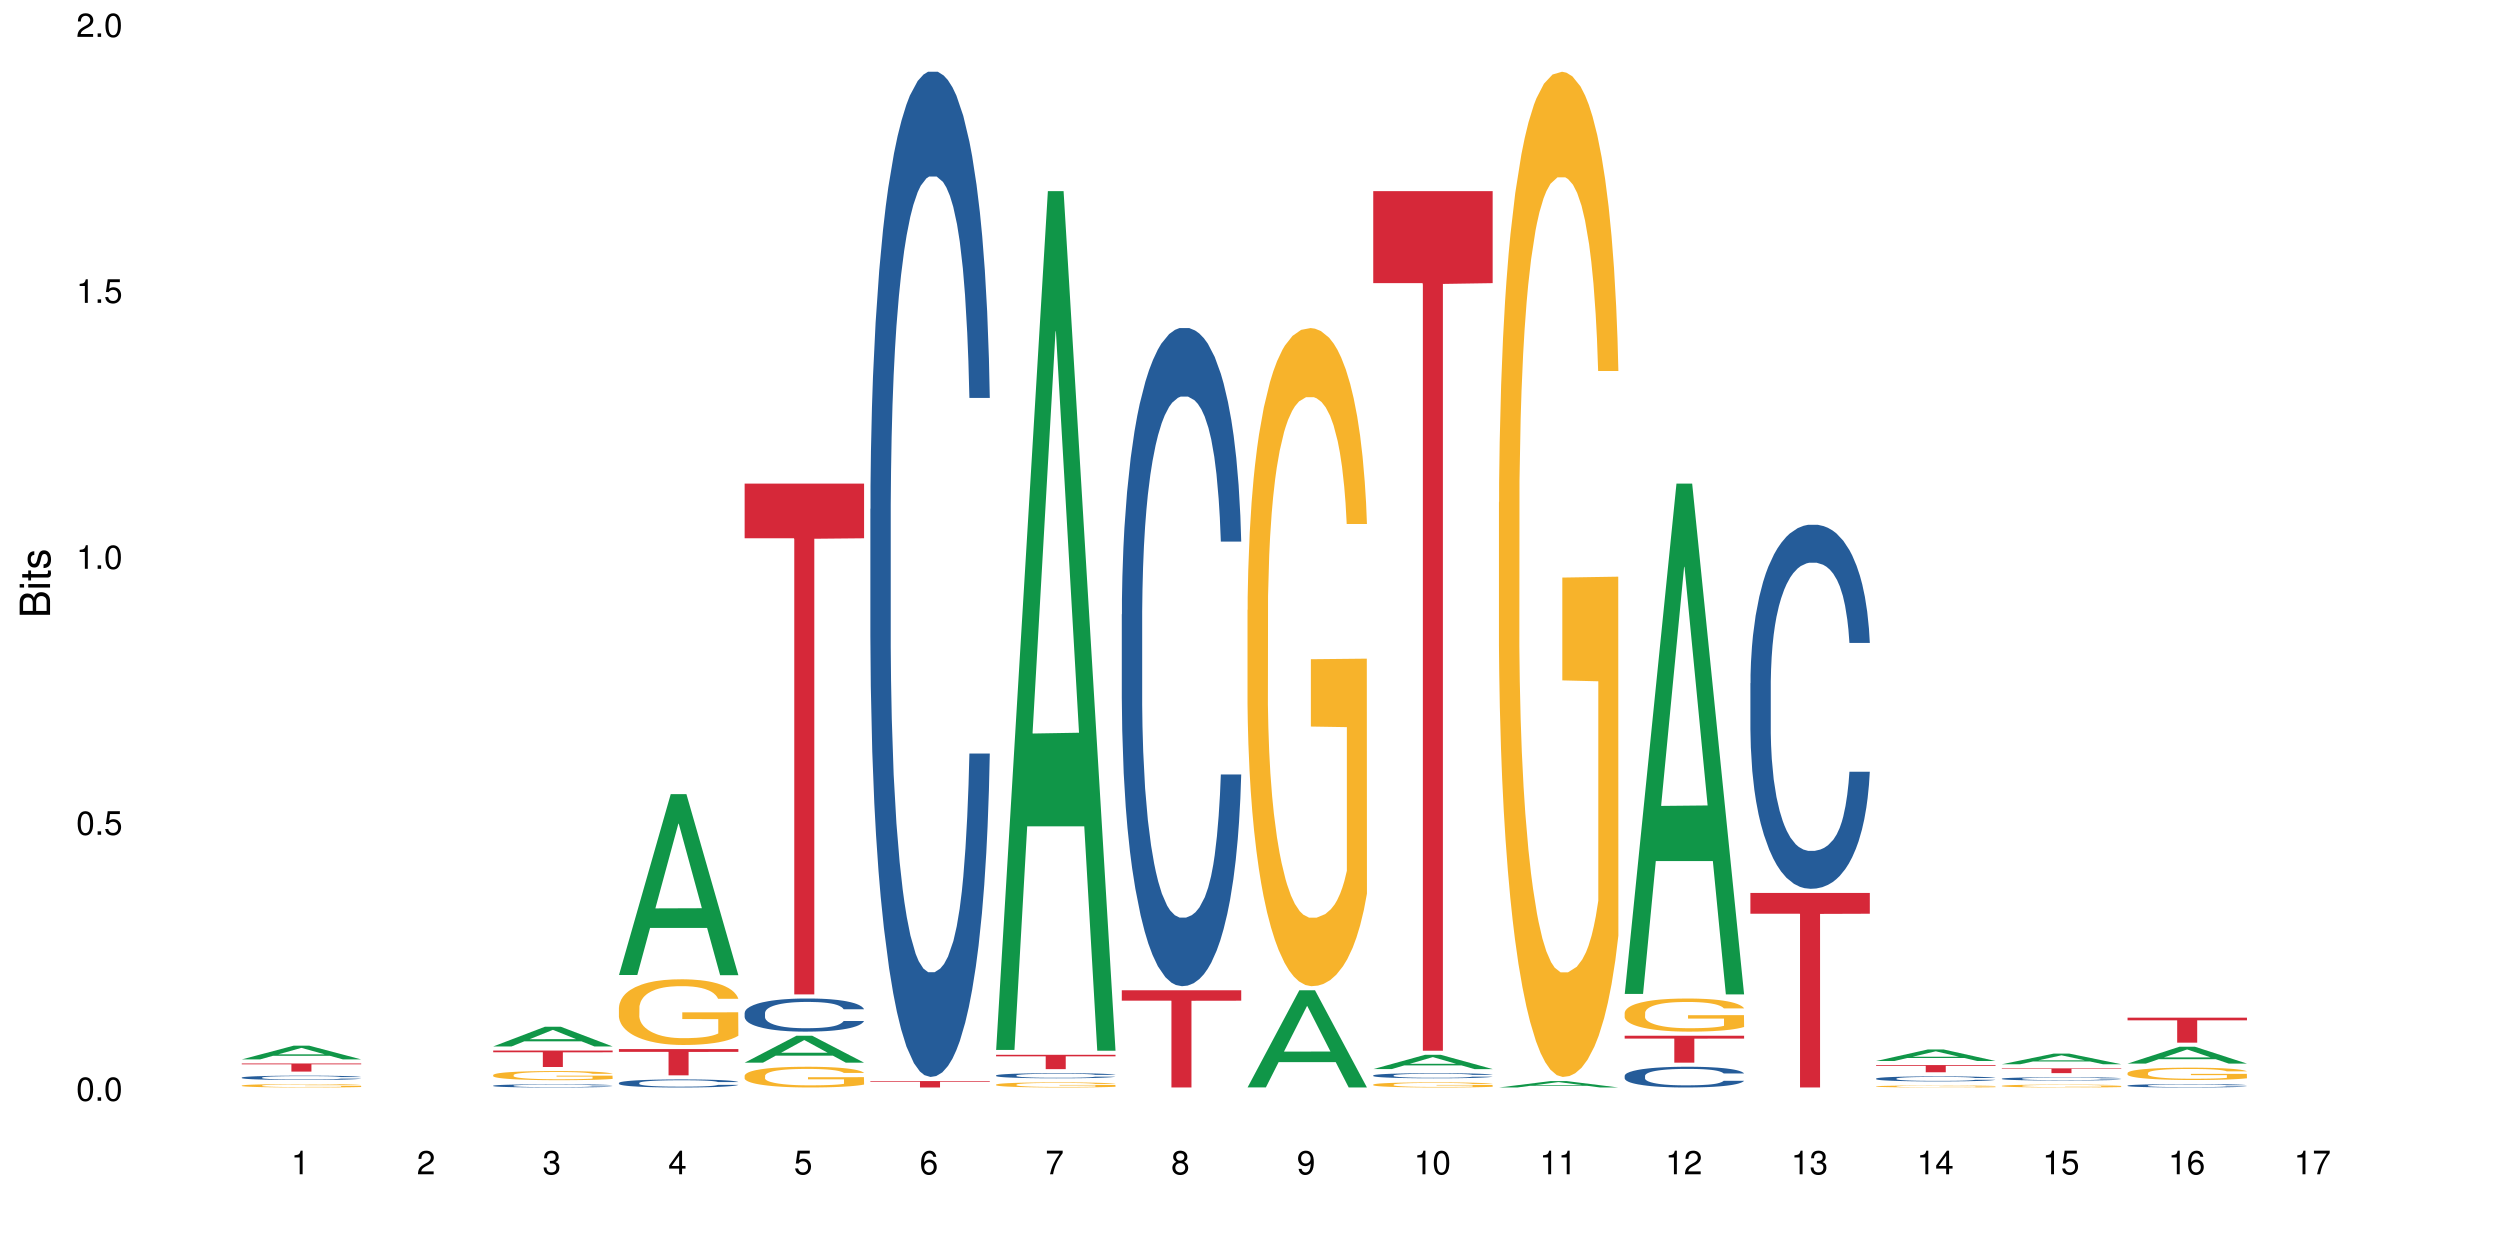 <?xml version="1.0" encoding="UTF-8"?>
<svg xmlns="http://www.w3.org/2000/svg" xmlns:xlink="http://www.w3.org/1999/xlink" width="720pt" height="360pt" viewBox="0 0 720 360" version="1.1">
<defs>
<g>
<symbol overflow="visible" id="glyph0-0">
<path style="stroke:none;" d=""/>
</symbol>
<symbol overflow="visible" id="glyph0-1">
<path style="stroke:none;" d="M 2.641 -6.797 C 2 -6.797 1.422 -6.531 1.078 -6.047 C 0.641 -5.453 0.406 -4.547 0.406 -3.297 C 0.406 -1 1.188 0.219 2.641 0.219 C 4.078 0.219 4.859 -1 4.859 -3.234 C 4.859 -4.562 4.656 -5.438 4.203 -6.047 C 3.844 -6.531 3.281 -6.797 2.641 -6.797 Z M 2.641 -6.047 C 3.547 -6.047 4 -5.125 4 -3.312 C 4 -1.375 3.562 -0.484 2.625 -0.484 C 1.734 -0.484 1.281 -1.422 1.281 -3.281 C 1.281 -5.141 1.734 -6.047 2.641 -6.047 Z M 2.641 -6.047 "/>
</symbol>
<symbol overflow="visible" id="glyph0-2">
<path style="stroke:none;" d="M 1.828 -1 L 0.828 -1 L 0.828 0 L 1.828 0 Z M 1.828 -1 "/>
</symbol>
<symbol overflow="visible" id="glyph0-3">
<path style="stroke:none;" d="M 4.562 -6.797 L 1.062 -6.797 L 0.547 -3.094 L 1.328 -3.094 C 1.719 -3.562 2.047 -3.734 2.578 -3.734 C 3.484 -3.734 4.062 -3.109 4.062 -2.094 C 4.062 -1.125 3.484 -0.531 2.578 -0.531 C 1.828 -0.531 1.375 -0.906 1.188 -1.672 L 0.328 -1.672 C 0.453 -1.109 0.547 -0.844 0.75 -0.594 C 1.125 -0.078 1.828 0.219 2.594 0.219 C 3.969 0.219 4.922 -0.781 4.922 -2.219 C 4.922 -3.562 4.031 -4.484 2.719 -4.484 C 2.25 -4.484 1.859 -4.359 1.469 -4.062 L 1.734 -5.969 L 4.562 -5.969 Z M 4.562 -6.797 "/>
</symbol>
<symbol overflow="visible" id="glyph0-4">
<path style="stroke:none;" d="M 2.484 -4.844 L 2.484 0 L 3.328 0 L 3.328 -6.797 L 2.766 -6.797 C 2.469 -5.75 2.281 -5.609 0.984 -5.453 L 0.984 -4.844 Z M 2.484 -4.844 "/>
</symbol>
<symbol overflow="visible" id="glyph0-5">
<path style="stroke:none;" d="M 4.859 -0.828 L 1.281 -0.828 C 1.359 -1.391 1.672 -1.75 2.5 -2.234 L 3.469 -2.75 C 4.406 -3.266 4.906 -3.969 4.906 -4.812 C 4.906 -5.375 4.672 -5.906 4.266 -6.266 C 3.859 -6.625 3.375 -6.797 2.719 -6.797 C 1.859 -6.797 1.219 -6.5 0.844 -5.922 C 0.609 -5.562 0.5 -5.125 0.484 -4.438 L 1.328 -4.438 C 1.359 -4.906 1.406 -5.188 1.531 -5.406 C 1.75 -5.812 2.188 -6.062 2.703 -6.062 C 3.469 -6.062 4.031 -5.516 4.031 -4.781 C 4.031 -4.25 3.719 -3.797 3.125 -3.438 L 2.234 -2.938 C 0.812 -2.141 0.406 -1.5 0.328 0 L 4.859 0 Z M 4.859 -0.828 "/>
</symbol>
<symbol overflow="visible" id="glyph0-6">
<path style="stroke:none;" d="M 2.125 -3.125 L 2.578 -3.125 C 3.516 -3.125 3.984 -2.703 3.984 -1.891 C 3.984 -1.031 3.469 -0.531 2.578 -0.531 C 1.656 -0.531 1.203 -0.984 1.156 -1.969 L 0.312 -1.969 C 0.344 -1.422 0.438 -1.078 0.609 -0.766 C 0.953 -0.109 1.625 0.219 2.547 0.219 C 3.953 0.219 4.859 -0.609 4.859 -1.906 C 4.859 -2.766 4.516 -3.25 3.703 -3.516 C 4.344 -3.766 4.656 -4.25 4.656 -4.938 C 4.656 -6.109 3.875 -6.797 2.578 -6.797 C 1.203 -6.797 0.484 -6.047 0.453 -4.609 L 1.297 -4.609 C 1.312 -5.016 1.344 -5.25 1.453 -5.453 C 1.641 -5.828 2.062 -6.062 2.594 -6.062 C 3.344 -6.062 3.797 -5.625 3.797 -4.906 C 3.797 -4.422 3.609 -4.141 3.25 -3.984 C 3.016 -3.891 2.719 -3.844 2.125 -3.844 Z M 2.125 -3.125 "/>
</symbol>
<symbol overflow="visible" id="glyph0-7">
<path style="stroke:none;" d="M 3.141 -1.625 L 3.141 0 L 3.984 0 L 3.984 -1.625 L 4.984 -1.625 L 4.984 -2.391 L 3.984 -2.391 L 3.984 -6.797 L 3.359 -6.797 L 0.266 -2.516 L 0.266 -1.625 Z M 3.141 -2.391 L 1 -2.391 L 3.141 -5.359 Z M 3.141 -2.391 "/>
</symbol>
<symbol overflow="visible" id="glyph0-8">
<path style="stroke:none;" d="M 4.781 -5.031 C 4.609 -6.141 3.891 -6.797 2.844 -6.797 C 2.094 -6.797 1.422 -6.438 1.031 -5.828 C 0.609 -5.172 0.406 -4.344 0.406 -3.094 C 0.406 -1.953 0.578 -1.234 0.984 -0.625 C 1.359 -0.078 1.953 0.219 2.703 0.219 C 3.984 0.219 4.922 -0.734 4.922 -2.078 C 4.922 -3.344 4.062 -4.234 2.844 -4.234 C 2.172 -4.234 1.641 -3.969 1.281 -3.469 C 1.281 -5.125 1.828 -6.047 2.797 -6.047 C 3.391 -6.047 3.797 -5.672 3.938 -5.031 Z M 2.734 -3.484 C 3.547 -3.484 4.062 -2.922 4.062 -2 C 4.062 -1.156 3.484 -0.531 2.703 -0.531 C 1.922 -0.531 1.328 -1.188 1.328 -2.047 C 1.328 -2.891 1.906 -3.484 2.734 -3.484 Z M 2.734 -3.484 "/>
</symbol>
<symbol overflow="visible" id="glyph0-9">
<path style="stroke:none;" d="M 4.984 -6.797 L 0.438 -6.797 L 0.438 -5.969 L 4.109 -5.969 C 2.5 -3.656 1.828 -2.234 1.328 0 L 2.219 0 C 2.594 -2.172 3.453 -4.047 4.984 -6.094 Z M 4.984 -6.797 "/>
</symbol>
<symbol overflow="visible" id="glyph0-10">
<path style="stroke:none;" d="M 3.75 -3.578 C 4.453 -4 4.688 -4.344 4.688 -4.984 C 4.688 -6.047 3.844 -6.797 2.641 -6.797 C 1.438 -6.797 0.594 -6.047 0.594 -4.984 C 0.594 -4.359 0.828 -4.016 1.516 -3.578 C 0.734 -3.203 0.359 -2.641 0.359 -1.891 C 0.359 -0.641 1.297 0.219 2.641 0.219 C 3.984 0.219 4.922 -0.641 4.922 -1.875 C 4.922 -2.641 4.531 -3.203 3.75 -3.578 Z M 2.641 -6.047 C 3.359 -6.047 3.812 -5.625 3.812 -4.969 C 3.812 -4.344 3.344 -3.922 2.641 -3.922 C 1.922 -3.922 1.453 -4.344 1.453 -4.984 C 1.453 -5.625 1.922 -6.047 2.641 -6.047 Z M 2.641 -3.203 C 3.484 -3.203 4.062 -2.672 4.062 -1.875 C 4.062 -1.062 3.484 -0.531 2.625 -0.531 C 1.797 -0.531 1.219 -1.078 1.219 -1.875 C 1.219 -2.672 1.797 -3.203 2.641 -3.203 Z M 2.641 -3.203 "/>
</symbol>
<symbol overflow="visible" id="glyph0-11">
<path style="stroke:none;" d="M 0.516 -1.547 C 0.672 -0.438 1.406 0.219 2.438 0.219 C 3.188 0.219 3.859 -0.141 4.266 -0.75 C 4.688 -1.406 4.891 -2.25 4.891 -3.484 C 4.891 -4.625 4.703 -5.359 4.312 -5.953 C 3.938 -6.5 3.344 -6.797 2.594 -6.797 C 1.297 -6.797 0.359 -5.844 0.359 -4.516 C 0.359 -3.25 1.234 -2.344 2.453 -2.344 C 3.094 -2.344 3.562 -2.578 4.016 -3.109 C 4 -1.453 3.469 -0.531 2.5 -0.531 C 1.906 -0.531 1.484 -0.906 1.359 -1.547 Z M 2.578 -6.062 C 3.375 -6.062 3.969 -5.406 3.969 -4.531 C 3.969 -3.688 3.375 -3.094 2.547 -3.094 C 1.734 -3.094 1.234 -3.672 1.234 -4.578 C 1.234 -5.438 1.797 -6.062 2.578 -6.062 Z M 2.578 -6.062 "/>
</symbol>
<symbol overflow="visible" id="glyph1-0">
<path style="stroke:none;" d=""/>
</symbol>
<symbol overflow="visible" id="glyph1-1">
<path style="stroke:none;" d="M 0 -0.953 L 0 -4.891 C 0 -5.719 -0.234 -6.344 -0.734 -6.797 C -1.188 -7.234 -1.812 -7.469 -2.5 -7.469 C -3.547 -7.469 -4.188 -7 -4.625 -5.875 C -4.984 -6.672 -5.641 -7.094 -6.531 -7.094 C -7.156 -7.094 -7.734 -6.859 -8.141 -6.391 C -8.562 -5.938 -8.75 -5.344 -8.75 -4.5 L -8.75 -0.953 Z M -4.984 -2.062 L -7.766 -2.062 L -7.766 -4.219 C -7.766 -4.844 -7.688 -5.203 -7.453 -5.5 C -7.219 -5.812 -6.859 -5.969 -6.375 -5.969 C -5.906 -5.969 -5.531 -5.812 -5.297 -5.5 C -5.062 -5.203 -4.984 -4.844 -4.984 -4.219 Z M -0.984 -2.062 L -4 -2.062 L -4 -4.781 C -4 -5.328 -3.859 -5.688 -3.578 -5.953 C -3.297 -6.219 -2.922 -6.359 -2.484 -6.359 C -2.062 -6.359 -1.688 -6.219 -1.406 -5.953 C -1.109 -5.688 -0.984 -5.328 -0.984 -4.781 Z M -0.984 -2.062 "/>
</symbol>
<symbol overflow="visible" id="glyph1-2">
<path style="stroke:none;" d="M -6.281 -1.797 L -6.281 -0.797 L 0 -0.797 L 0 -1.797 Z M -8.75 -1.797 L -8.75 -0.797 L -7.484 -0.797 L -7.484 -1.797 Z M -8.75 -1.797 "/>
</symbol>
<symbol overflow="visible" id="glyph1-3">
<path style="stroke:none;" d="M -6.281 -3.047 L -6.281 -2.016 L -8.016 -2.016 L -8.016 -1.016 L -6.281 -1.016 L -6.281 -0.172 L -5.469 -0.172 L -5.469 -1.016 L -0.719 -1.016 C -0.078 -1.016 0.281 -1.453 0.281 -2.234 C 0.281 -2.469 0.25 -2.719 0.188 -3.047 L -0.641 -3.047 C -0.609 -2.922 -0.594 -2.766 -0.594 -2.562 C -0.594 -2.141 -0.719 -2.016 -1.156 -2.016 L -5.469 -2.016 L -5.469 -3.047 Z M -6.281 -3.047 "/>
</symbol>
<symbol overflow="visible" id="glyph1-4">
<path style="stroke:none;" d="M -4.531 -5.25 C -5.766 -5.25 -6.469 -4.422 -6.469 -2.969 C -6.469 -1.516 -5.719 -0.562 -4.547 -0.562 C -3.562 -0.562 -3.094 -1.062 -2.734 -2.562 L -2.516 -3.484 C -2.344 -4.188 -2.094 -4.469 -1.625 -4.469 C -1.047 -4.469 -0.641 -3.875 -0.641 -3 C -0.641 -2.453 -0.797 -2 -1.062 -1.75 C -1.25 -1.594 -1.422 -1.531 -1.875 -1.469 L -1.875 -0.406 C -0.422 -0.453 0.281 -1.266 0.281 -2.922 C 0.281 -4.5 -0.5 -5.516 -1.719 -5.516 C -2.656 -5.516 -3.172 -4.984 -3.469 -3.734 L -3.703 -2.766 C -3.891 -1.953 -4.156 -1.609 -4.594 -1.609 C -5.172 -1.609 -5.547 -2.125 -5.547 -2.938 C -5.547 -3.75 -5.203 -4.172 -4.531 -4.203 Z M -4.531 -5.25 "/>
</symbol>
</g>
</defs>
<g id="surface69911">
<rect x="0" y="0" width="720" height="360" style="fill:rgb(100%,100%,100%);fill-opacity:1;stroke:none;"/>
<path style=" stroke:none;fill-rule:nonzero;fill:rgb(6.275%,58.824%,28.235%);fill-opacity:1;" d="M 69.629 305.105 L 69.668 305.102 L 84.551 301.16 L 89.07 301.16 L 104.027 305.109 L 98.77 305.109 L 95.023 304.078 L 78.598 304.078 L 74.922 305.105 L 69.629 305.105 L 80.176 303.652 L 93.516 303.648 L 86.863 301.805 L 86.789 301.801 L 86.719 301.812 L 80.141 303.648 L 80.176 303.652 Z M 69.629 305.105 "/>
<path style=" stroke:none;fill-rule:nonzero;fill:rgb(14.51%,36.078%,60%);fill-opacity:1;" d="M 69.629 310.332 L 69.672 310.332 L 69.672 310.305 L 69.797 310.262 L 70.09 310.207 L 70.383 310.168 L 71.141 310.102 L 72.188 310.035 L 73.277 309.984 L 74.074 309.953 L 74.789 309.934 L 76.426 309.891 L 77.473 309.867 L 78.605 309.848 L 79.992 309.828 L 80.996 309.816 L 83.262 309.801 L 84.941 309.793 L 86.242 309.789 L 89.051 309.789 L 90.73 309.793 L 91.945 309.797 L 93.289 309.809 L 94.422 309.816 L 96.391 309.844 L 98.152 309.875 L 98.949 309.895 L 100.207 309.93 L 101.172 309.965 L 101.844 309.992 L 102.602 310.035 L 103.27 310.086 L 103.773 310.145 L 104.027 310.195 L 98.152 310.195 L 97.859 310.148 L 97.523 310.113 L 96.895 310.066 L 96.266 310.031 L 95.387 310 L 94.586 309.977 L 93.496 309.957 L 92.531 309.941 L 91.527 309.934 L 90.562 309.926 L 88.715 309.918 L 86.574 309.918 L 85.777 309.922 L 84.145 309.93 L 83.262 309.938 L 82.004 309.953 L 81.121 309.969 L 80.074 309.992 L 79.359 310.012 L 78.48 310.039 L 77.852 310.066 L 77.137 310.105 L 76.719 310.133 L 76.34 310.164 L 76.004 310.203 L 75.754 310.242 L 75.586 310.285 L 75.5 310.328 L 75.5 310.504 L 75.586 310.547 L 75.797 310.594 L 76.34 310.664 L 77.137 310.723 L 78.062 310.773 L 78.941 310.805 L 79.445 310.82 L 80.117 310.84 L 81.164 310.863 L 82.676 310.887 L 83.555 310.895 L 84.898 310.902 L 86.281 310.91 L 88.129 310.91 L 89.766 310.902 L 90.855 310.898 L 91.988 310.891 L 93.539 310.871 L 94.504 310.852 L 95.344 310.828 L 95.973 310.809 L 96.391 310.789 L 97.02 310.754 L 97.523 310.715 L 97.902 310.676 L 98.152 310.637 L 104.027 310.637 L 103.773 310.684 L 103.398 310.727 L 103.02 310.762 L 102.434 310.801 L 101.762 310.836 L 100.797 310.875 L 100 310.902 L 98.949 310.93 L 97.984 310.953 L 96.938 310.973 L 95.387 310.996 L 94.379 311.008 L 93.289 311.016 L 91.988 311.027 L 90.352 311.035 L 88.59 311.039 L 86.953 311.039 L 85.191 311.035 L 83.891 311.031 L 82.172 311.023 L 80.031 311 L 78.48 310.98 L 77.266 310.957 L 76.215 310.934 L 75.039 310.902 L 73.531 310.855 L 72.609 310.816 L 71.977 310.781 L 71.266 310.738 L 70.762 310.699 L 70.176 310.633 L 69.754 310.555 L 69.629 310.488 Z M 69.629 310.332 "/>
<path style=" stroke:none;fill-rule:nonzero;fill:rgb(96.863%,70.196%,16.863%);fill-opacity:1;" d="M 69.629 312.633 L 69.672 312.633 L 69.672 312.617 L 69.84 312.574 L 70.258 312.52 L 70.805 312.473 L 71.391 312.438 L 71.77 312.418 L 72.398 312.391 L 72.941 312.371 L 74.328 312.332 L 76.09 312.293 L 77.055 312.277 L 78.145 312.262 L 79.695 312.246 L 80.41 312.238 L 82.59 312.227 L 85.066 312.215 L 89.051 312.215 L 90.77 312.219 L 93.121 312.227 L 94.461 312.238 L 95.512 312.246 L 96.602 312.258 L 97.945 312.277 L 99.203 312.297 L 100.207 312.32 L 101.215 312.348 L 102.055 312.375 L 102.766 312.406 L 103.398 312.445 L 103.773 312.477 L 104.027 312.508 L 98.195 312.508 L 97.859 312.477 L 97.48 312.449 L 96.852 312.422 L 96.223 312.398 L 95.594 312.383 L 94.422 312.359 L 93.414 312.344 L 92.156 312.332 L 90.938 312.324 L 89.555 312.32 L 88.715 312.316 L 86.492 312.316 L 84.48 312.324 L 83.305 312.332 L 82.465 312.336 L 81.289 312.352 L 80.578 312.363 L 80.156 312.371 L 78.898 312.398 L 78.062 312.422 L 77.598 312.438 L 77.012 312.465 L 76.594 312.488 L 76.133 312.527 L 75.879 312.555 L 75.543 312.613 L 75.5 312.773 L 75.629 312.809 L 75.879 312.848 L 76.215 312.879 L 76.719 312.914 L 77.223 312.938 L 78.102 312.973 L 78.859 312.996 L 79.445 313.012 L 80.578 313.035 L 81.039 313.043 L 82.129 313.059 L 83.262 313.074 L 84.645 313.082 L 85.695 313.09 L 87.371 313.094 L 89.512 313.094 L 92.027 313.09 L 93.625 313.082 L 94.715 313.074 L 95.426 313.066 L 96.309 313.059 L 96.938 313.047 L 97.523 313.039 L 98.238 313.023 L 98.238 312.809 L 87.875 312.809 L 87.875 312.707 L 103.984 312.707 L 104.027 313.059 L 103.145 313.082 L 102.055 313.105 L 101.004 313.125 L 99.914 313.137 L 98.363 313.156 L 97.105 313.168 L 95.176 313.18 L 93.414 313.188 L 91.566 313.191 L 89.934 313.195 L 86.281 313.195 L 84.438 313.188 L 82.969 313.18 L 81.625 313.172 L 80.285 313.16 L 78.605 313.141 L 77.516 313.125 L 76.383 313.109 L 75.25 313.086 L 74.242 313.062 L 73.574 313.043 L 72.902 313.02 L 72.188 312.992 L 71.516 312.965 L 71.012 312.938 L 70.551 312.906 L 70.215 312.875 L 69.883 312.836 L 69.715 312.801 L 69.629 312.773 Z M 69.629 312.633 "/>
<path style=" stroke:none;fill-rule:nonzero;fill:rgb(83.922%,15.686%,22.353%);fill-opacity:1;" d="M 69.629 306.285 L 104.027 306.285 L 104.027 306.531 L 89.691 306.535 L 89.691 308.613 L 83.922 308.613 L 83.922 306.539 L 83.84 306.531 L 69.629 306.531 Z M 69.629 306.285 "/>
<path style=" stroke:none;fill-rule:nonzero;fill:rgb(6.275%,58.824%,28.235%);fill-opacity:1;" d="M 142.043 301.375 L 142.078 301.367 L 156.965 295.691 L 161.484 295.691 L 176.441 301.379 L 171.184 301.379 L 167.438 299.895 L 151.012 299.895 L 147.336 301.375 L 142.043 301.375 L 152.59 299.281 L 165.93 299.277 L 159.277 296.621 L 159.203 296.617 L 159.133 296.633 L 152.555 299.277 L 152.59 299.281 Z M 142.043 301.375 "/>
<path style=" stroke:none;fill-rule:nonzero;fill:rgb(14.51%,36.078%,60%);fill-opacity:1;" d="M 142.043 312.676 L 142.086 312.676 L 142.086 312.652 L 142.211 312.621 L 142.504 312.582 L 142.797 312.555 L 143.555 312.504 L 144.602 312.457 L 145.691 312.418 L 146.488 312.398 L 147.203 312.379 L 148.84 312.348 L 149.887 312.332 L 151.02 312.32 L 152.402 312.305 L 153.41 312.297 L 155.676 312.281 L 157.355 312.277 L 158.652 312.273 L 161.465 312.273 L 163.145 312.277 L 164.359 312.281 L 165.703 312.289 L 166.832 312.297 L 168.805 312.316 L 170.566 312.34 L 171.363 312.352 L 172.621 312.379 L 173.586 312.402 L 174.258 312.426 L 175.012 312.457 L 175.684 312.492 L 176.188 312.535 L 176.441 312.574 L 170.566 312.574 L 170.273 312.539 L 169.938 312.512 L 169.309 312.48 L 168.68 312.453 L 167.797 312.43 L 167 312.414 L 165.91 312.398 L 164.945 312.387 L 163.941 312.379 L 162.977 312.375 L 161.129 312.371 L 158.191 312.371 L 156.559 312.379 L 155.676 312.383 L 154.418 312.395 L 153.535 312.406 L 152.488 312.426 L 151.773 312.438 L 150.895 312.461 L 150.266 312.48 L 149.551 312.508 L 149.133 312.527 L 148.754 312.551 L 148.418 312.578 L 148.168 312.609 L 148 312.641 L 147.914 312.672 L 147.914 312.801 L 148 312.832 L 148.211 312.867 L 148.754 312.918 L 149.551 312.965 L 150.473 313 L 151.355 313.023 L 152.531 313.051 L 153.578 313.066 L 155.09 313.082 L 155.969 313.09 L 157.312 313.098 L 158.695 313.102 L 160.543 313.102 L 162.18 313.098 L 163.27 313.094 L 164.402 313.086 L 165.953 313.07 L 166.918 313.059 L 167.758 313.043 L 168.387 313.027 L 168.805 313.012 L 169.434 312.984 L 169.938 312.957 L 170.316 312.93 L 170.566 312.898 L 176.441 312.898 L 176.188 312.934 L 175.812 312.965 L 175.434 312.992 L 174.848 313.02 L 174.176 313.047 L 173.211 313.074 L 172.414 313.094 L 171.363 313.117 L 170.398 313.133 L 169.352 313.145 L 167.797 313.164 L 166.793 313.172 L 165.703 313.18 L 164.402 313.188 L 162.766 313.191 L 161.004 313.195 L 157.605 313.195 L 156.305 313.191 L 154.586 313.184 L 152.445 313.168 L 150.895 313.152 L 149.676 313.137 L 148.629 313.121 L 147.453 313.098 L 145.945 313.059 L 145.02 313.031 L 144.391 313.008 L 143.68 312.973 L 143.176 312.945 L 142.59 312.898 L 142.168 312.836 L 142.043 312.793 Z M 142.043 312.676 "/>
<path style=" stroke:none;fill-rule:nonzero;fill:rgb(96.863%,70.196%,16.863%);fill-opacity:1;" d="M 142.043 309.59 L 142.086 309.59 L 142.086 309.543 L 142.254 309.434 L 142.672 309.285 L 143.219 309.16 L 143.805 309.062 L 144.184 309.016 L 144.812 308.941 L 145.355 308.887 L 146.742 308.781 L 148.504 308.68 L 149.469 308.637 L 150.559 308.594 L 152.109 308.551 L 152.824 308.531 L 155.004 308.492 L 157.48 308.469 L 160.207 308.461 L 161.465 308.465 L 163.184 308.473 L 165.535 308.5 L 166.875 308.523 L 167.926 308.551 L 169.016 308.582 L 170.359 308.629 L 171.617 308.688 L 172.621 308.742 L 173.629 308.816 L 174.469 308.895 L 175.18 308.977 L 175.812 309.078 L 176.188 309.164 L 176.441 309.246 L 170.609 309.246 L 170.273 309.164 L 169.895 309.098 L 169.266 309.02 L 168.637 308.961 L 168.008 308.914 L 166.832 308.852 L 165.828 308.812 L 164.57 308.781 L 163.352 308.758 L 161.969 308.742 L 161.129 308.738 L 158.906 308.738 L 156.891 308.758 L 155.719 308.773 L 154.879 308.793 L 153.703 308.832 L 152.992 308.859 L 152.57 308.879 L 151.312 308.953 L 150.473 309.02 L 150.012 309.066 L 149.426 309.141 L 149.008 309.203 L 148.547 309.301 L 148.293 309.371 L 147.957 309.535 L 147.914 309.969 L 148.043 310.062 L 148.293 310.16 L 148.629 310.246 L 149.133 310.34 L 149.637 310.406 L 150.516 310.504 L 151.273 310.566 L 151.859 310.605 L 152.992 310.672 L 153.453 310.691 L 154.543 310.734 L 155.676 310.77 L 157.059 310.797 L 158.109 310.812 L 159.785 310.824 L 161.926 310.824 L 164.441 310.809 L 166.035 310.793 L 167.129 310.773 L 167.84 310.754 L 168.723 310.727 L 169.352 310.703 L 169.938 310.68 L 170.652 310.637 L 170.652 310.062 L 160.289 310.059 L 160.289 309.789 L 176.398 309.785 L 176.441 310.727 L 175.559 310.793 L 174.469 310.855 L 173.418 310.902 L 172.328 310.945 L 170.777 310.992 L 169.52 311.02 L 167.59 311.055 L 165.828 311.074 L 163.98 311.09 L 162.344 311.098 L 160.418 311.098 L 158.695 311.094 L 156.852 311.078 L 155.383 311.062 L 154.039 311.035 L 152.699 311.004 L 151.02 310.953 L 149.93 310.914 L 148.797 310.863 L 147.664 310.805 L 146.656 310.738 L 145.984 310.688 L 145.316 310.629 L 144.602 310.559 L 143.93 310.477 L 143.426 310.402 L 142.965 310.316 L 142.629 310.238 L 142.293 310.129 L 142.129 310.043 L 142.043 309.969 Z M 142.043 309.59 "/>
<path style=" stroke:none;fill-rule:nonzero;fill:rgb(83.922%,15.686%,22.353%);fill-opacity:1;" d="M 142.043 302.555 L 176.441 302.555 L 176.441 303.062 L 162.105 303.066 L 162.105 307.289 L 156.336 307.289 L 156.336 303.07 L 156.254 303.062 L 142.043 303.062 Z M 142.043 302.555 "/>
<path style=" stroke:none;fill-rule:nonzero;fill:rgb(6.275%,58.824%,28.235%);fill-opacity:1;" d="M 178.25 280.805 L 178.285 280.758 L 193.172 228.711 L 197.691 228.711 L 212.648 280.855 L 207.391 280.855 L 203.645 267.246 L 187.219 267.246 L 183.543 280.805 L 178.25 280.805 L 188.797 261.613 L 202.137 261.566 L 195.484 237.23 L 195.41 237.184 L 195.34 237.328 L 188.762 261.566 L 188.797 261.613 Z M 178.25 280.805 "/>
<path style=" stroke:none;fill-rule:nonzero;fill:rgb(14.51%,36.078%,60%);fill-opacity:1;" d="M 178.25 311.883 L 178.293 311.883 L 178.293 311.832 L 178.418 311.75 L 178.711 311.648 L 179.004 311.578 L 179.762 311.453 L 180.809 311.332 L 181.898 311.238 L 182.695 311.184 L 183.41 311.141 L 185.047 311.062 L 186.094 311.023 L 187.227 310.988 L 188.609 310.949 L 189.617 310.93 L 191.883 310.895 L 193.562 310.879 L 194.859 310.875 L 197.672 310.875 L 199.348 310.883 L 200.566 310.895 L 201.91 310.91 L 203.039 310.93 L 205.012 310.977 L 206.773 311.035 L 207.57 311.07 L 208.828 311.137 L 209.793 311.199 L 210.465 311.254 L 211.219 311.332 L 211.891 311.43 L 212.395 311.535 L 212.648 311.629 L 206.773 311.629 L 206.48 311.543 L 206.145 311.477 L 205.516 311.391 L 204.887 311.328 L 204.004 311.266 L 203.207 311.227 L 202.117 311.188 L 201.152 311.16 L 200.148 311.141 L 199.184 311.129 L 197.336 311.117 L 195.195 311.117 L 194.398 311.121 L 192.766 311.137 L 191.883 311.152 L 190.625 311.184 L 189.742 311.211 L 188.695 311.254 L 187.98 311.289 L 187.102 311.344 L 186.473 311.391 L 185.758 311.461 L 185.34 311.516 L 184.961 311.574 L 184.625 311.645 L 184.375 311.719 L 184.207 311.797 L 184.121 311.875 L 184.121 312.203 L 184.207 312.277 L 184.418 312.367 L 184.961 312.496 L 185.758 312.609 L 186.68 312.699 L 187.562 312.762 L 188.066 312.793 L 188.738 312.828 L 189.785 312.867 L 191.297 312.91 L 192.176 312.93 L 193.52 312.945 L 194.902 312.953 L 196.75 312.953 L 198.387 312.945 L 199.477 312.934 L 200.609 312.918 L 202.16 312.883 L 203.125 312.848 L 203.965 312.809 L 204.594 312.766 L 205.012 312.734 L 205.641 312.668 L 206.145 312.594 L 206.523 312.52 L 206.773 312.449 L 212.648 312.449 L 212.395 312.535 L 212.016 312.617 L 211.641 312.68 L 211.055 312.754 L 210.383 312.816 L 209.418 312.891 L 208.621 312.941 L 207.57 312.996 L 206.605 313.035 L 205.559 313.07 L 204.004 313.113 L 203 313.133 L 201.91 313.152 L 200.609 313.172 L 198.973 313.184 L 197.211 313.195 L 195.574 313.195 L 193.812 313.191 L 192.512 313.184 L 190.793 313.164 L 188.652 313.125 L 187.102 313.086 L 185.883 313.047 L 184.836 313.004 L 183.66 312.945 L 182.152 312.852 L 181.227 312.781 L 180.598 312.719 L 179.887 312.637 L 179.383 312.562 L 178.797 312.445 L 178.375 312.293 L 178.25 312.176 Z M 178.25 311.883 "/>
<path style=" stroke:none;fill-rule:nonzero;fill:rgb(96.863%,70.196%,16.863%);fill-opacity:1;" d="M 178.25 290.137 L 178.293 290.121 L 178.293 289.773 L 178.461 288.996 L 178.879 287.926 L 179.426 287.043 L 180.012 286.352 L 180.391 285.988 L 181.02 285.469 L 181.562 285.09 L 182.949 284.312 L 184.711 283.586 L 185.676 283.273 L 186.766 282.98 L 188.316 282.652 L 189.031 282.531 L 191.211 282.254 L 193.688 282.082 L 196.414 282.031 L 197.672 282.047 L 199.391 282.117 L 201.742 282.309 L 203.082 282.48 L 204.133 282.652 L 205.223 282.879 L 206.562 283.223 L 207.824 283.637 L 208.828 284.055 L 209.836 284.57 L 210.676 285.125 L 211.387 285.73 L 212.016 286.457 L 212.395 287.062 L 212.648 287.664 L 206.816 287.664 L 206.48 287.062 L 206.102 286.594 L 205.473 286.023 L 204.844 285.609 L 204.215 285.281 L 203.039 284.832 L 202.035 284.555 L 200.777 284.312 L 199.559 284.156 L 198.176 284.055 L 197.336 284.02 L 195.113 284.02 L 193.098 284.141 L 191.926 284.277 L 191.086 284.414 L 189.91 284.676 L 189.199 284.883 L 188.777 285.02 L 187.52 285.559 L 186.68 286.039 L 186.219 286.371 L 185.633 286.887 L 185.215 287.355 L 184.754 288.047 L 184.5 288.566 L 184.164 289.738 L 184.121 292.852 L 184.25 293.508 L 184.5 294.219 L 184.836 294.84 L 185.34 295.496 L 185.844 295.996 L 186.723 296.672 L 187.48 297.121 L 188.066 297.414 L 189.199 297.883 L 189.66 298.039 L 190.75 298.348 L 191.883 298.59 L 193.266 298.797 L 194.316 298.902 L 195.992 298.988 L 198.133 298.988 L 200.648 298.883 L 202.242 298.746 L 203.336 298.609 L 204.047 298.488 L 204.93 298.297 L 205.559 298.125 L 206.145 297.934 L 206.859 297.641 L 206.859 293.508 L 196.496 293.492 L 196.496 291.555 L 212.605 291.539 L 212.648 298.297 L 211.766 298.762 L 210.676 299.215 L 209.625 299.559 L 208.535 299.852 L 206.984 300.18 L 205.727 300.387 L 203.797 300.629 L 202.035 300.785 L 200.188 300.891 L 198.551 300.941 L 196.621 300.957 L 194.902 300.926 L 193.059 300.82 L 191.59 300.684 L 190.246 300.508 L 188.906 300.285 L 187.227 299.922 L 186.137 299.629 L 185.004 299.266 L 183.871 298.832 L 182.863 298.367 L 182.191 298.004 L 181.523 297.59 L 180.809 297.07 L 180.137 296.48 L 179.633 295.945 L 179.172 295.34 L 178.836 294.77 L 178.5 293.992 L 178.336 293.371 L 178.25 292.836 Z M 178.25 290.137 "/>
<path style=" stroke:none;fill-rule:nonzero;fill:rgb(83.922%,15.686%,22.353%);fill-opacity:1;" d="M 178.25 302.133 L 212.648 302.133 L 212.648 302.945 L 198.312 302.949 L 198.312 309.699 L 192.543 309.699 L 192.543 302.957 L 192.461 302.945 L 178.25 302.945 Z M 178.25 302.133 "/>
<path style=" stroke:none;fill-rule:nonzero;fill:rgb(6.275%,58.824%,28.235%);fill-opacity:1;" d="M 214.457 306.043 L 214.492 306.035 L 229.379 298.289 L 233.898 298.289 L 248.855 306.051 L 243.598 306.051 L 239.852 304.023 L 223.422 304.023 L 219.75 306.043 L 214.457 306.043 L 225.004 303.188 L 238.344 303.18 L 231.691 299.559 L 231.617 299.551 L 231.547 299.574 L 224.969 303.18 L 225.004 303.188 Z M 214.457 306.043 "/>
<path style=" stroke:none;fill-rule:nonzero;fill:rgb(14.51%,36.078%,60%);fill-opacity:1;" d="M 214.457 291.723 L 214.5 291.715 L 214.5 291.504 L 214.625 291.176 L 214.918 290.754 L 215.211 290.469 L 215.969 289.953 L 217.016 289.457 L 218.105 289.07 L 218.902 288.844 L 219.617 288.668 L 221.254 288.348 L 222.301 288.18 L 223.434 288.031 L 224.816 287.883 L 225.824 287.797 L 228.09 287.656 L 229.77 287.598 L 231.066 287.57 L 233.879 287.57 L 235.555 287.605 L 236.773 287.648 L 238.117 287.719 L 239.246 287.797 L 241.219 287.988 L 242.98 288.234 L 243.777 288.375 L 245.035 288.645 L 246 288.906 L 246.672 289.133 L 247.426 289.457 L 248.098 289.848 L 248.602 290.293 L 248.855 290.668 L 242.98 290.668 L 242.688 290.32 L 242.352 290.047 L 241.723 289.691 L 241.094 289.438 L 240.211 289.184 L 239.414 289.02 L 238.324 288.852 L 237.359 288.75 L 236.352 288.668 L 235.391 288.617 L 233.543 288.566 L 231.402 288.566 L 230.605 288.582 L 228.973 288.652 L 228.09 288.715 L 226.832 288.836 L 225.949 288.949 L 224.902 289.125 L 224.188 289.273 L 223.309 289.5 L 222.68 289.699 L 221.965 289.988 L 221.547 290.207 L 221.168 290.449 L 220.832 290.738 L 220.582 291.043 L 220.414 291.367 L 220.328 291.68 L 220.328 293.031 L 220.414 293.348 L 220.625 293.715 L 221.168 294.246 L 221.965 294.707 L 222.887 295.074 L 223.77 295.336 L 224.273 295.457 L 224.945 295.598 L 225.992 295.773 L 227.504 295.945 L 228.383 296.016 L 229.727 296.086 L 231.109 296.121 L 232.957 296.121 L 234.59 296.086 L 235.684 296.043 L 236.816 295.973 L 238.367 295.824 L 239.332 295.684 L 240.172 295.52 L 240.801 295.352 L 241.219 295.215 L 241.848 294.941 L 242.352 294.648 L 242.73 294.34 L 242.98 294.043 L 248.855 294.043 L 248.602 294.395 L 248.223 294.734 L 247.848 294.988 L 247.258 295.293 L 246.59 295.562 L 245.625 295.867 L 244.828 296.07 L 243.777 296.285 L 242.812 296.453 L 241.766 296.602 L 240.211 296.777 L 239.207 296.863 L 238.117 296.941 L 236.816 297.012 L 235.18 297.07 L 233.418 297.105 L 231.781 297.117 L 230.02 297.098 L 228.719 297.062 L 227 296.984 L 224.859 296.828 L 223.309 296.66 L 222.09 296.496 L 221.043 296.32 L 219.867 296.086 L 218.359 295.703 L 217.434 295.406 L 216.805 295.16 L 216.094 294.82 L 215.59 294.516 L 215.004 294.027 L 214.582 293.406 L 214.457 292.926 Z M 214.457 291.723 "/>
<path style=" stroke:none;fill-rule:nonzero;fill:rgb(96.863%,70.196%,16.863%);fill-opacity:1;" d="M 214.457 309.781 L 214.5 309.777 L 214.5 309.668 L 214.668 309.422 L 215.086 309.082 L 215.633 308.805 L 216.219 308.586 L 216.598 308.473 L 217.227 308.309 L 217.77 308.188 L 219.156 307.945 L 220.918 307.715 L 221.883 307.617 L 222.973 307.523 L 224.523 307.422 L 225.238 307.383 L 227.418 307.293 L 229.895 307.242 L 232.621 307.223 L 233.879 307.23 L 235.598 307.25 L 237.949 307.312 L 239.289 307.367 L 240.34 307.422 L 241.43 307.492 L 242.77 307.602 L 244.031 307.73 L 245.035 307.863 L 246.043 308.027 L 246.883 308.199 L 247.594 308.391 L 248.223 308.621 L 248.602 308.812 L 248.855 309 L 243.023 309 L 242.688 308.812 L 242.309 308.664 L 241.68 308.484 L 241.051 308.352 L 240.422 308.25 L 239.246 308.109 L 238.242 308.02 L 236.984 307.945 L 235.766 307.895 L 234.383 307.863 L 233.543 307.852 L 231.32 307.852 L 229.305 307.891 L 228.133 307.934 L 227.293 307.977 L 226.117 308.059 L 225.406 308.125 L 224.984 308.168 L 223.727 308.336 L 222.887 308.488 L 222.426 308.594 L 221.84 308.758 L 221.422 308.902 L 220.957 309.121 L 220.707 309.285 L 220.371 309.656 L 220.328 310.637 L 220.457 310.844 L 220.707 311.07 L 221.043 311.266 L 221.547 311.473 L 222.051 311.629 L 222.93 311.844 L 223.684 311.984 L 224.273 312.078 L 225.406 312.227 L 225.867 312.273 L 226.957 312.371 L 228.09 312.449 L 229.473 312.516 L 230.523 312.547 L 232.199 312.574 L 234.34 312.574 L 236.855 312.543 L 238.449 312.496 L 239.543 312.453 L 240.254 312.414 L 241.137 312.355 L 241.766 312.301 L 242.352 312.242 L 243.066 312.148 L 243.066 310.844 L 232.703 310.84 L 232.703 310.23 L 248.812 310.223 L 248.855 312.355 L 247.973 312.504 L 246.883 312.645 L 245.832 312.754 L 244.742 312.848 L 243.191 312.949 L 241.934 313.016 L 240.004 313.094 L 238.242 313.141 L 236.395 313.176 L 234.758 313.191 L 232.828 313.195 L 231.109 313.184 L 229.266 313.152 L 227.797 313.109 L 226.453 313.055 L 225.113 312.984 L 223.434 312.867 L 222.344 312.777 L 221.211 312.66 L 220.078 312.523 L 219.07 312.379 L 218.398 312.262 L 217.73 312.133 L 217.016 311.969 L 216.344 311.785 L 215.84 311.613 L 215.379 311.422 L 215.043 311.242 L 214.707 310.996 L 214.539 310.801 L 214.457 310.633 Z M 214.457 309.781 "/>
<path style=" stroke:none;fill-rule:nonzero;fill:rgb(83.922%,15.686%,22.353%);fill-opacity:1;" d="M 214.457 139.277 L 248.855 139.277 L 248.855 155.023 L 234.52 155.164 L 234.52 286.395 L 228.75 286.395 L 228.75 155.301 L 228.668 155.023 L 214.457 155.023 Z M 214.457 139.277 "/>
<path style=" stroke:none;fill-rule:nonzero;fill:rgb(14.51%,36.078%,60%);fill-opacity:1;" d="M 250.664 146.625 L 250.707 146.363 L 250.707 140.012 L 250.832 129.953 L 251.125 117.254 L 251.418 108.52 L 252.176 92.906 L 253.223 77.824 L 254.312 66.18 L 255.109 59.301 L 255.824 54.008 L 257.461 44.215 L 258.508 39.188 L 259.641 34.688 L 261.023 30.191 L 262.031 27.543 L 264.297 23.309 L 265.977 21.457 L 267.273 20.664 L 270.086 20.664 L 271.762 21.723 L 272.98 23.043 L 274.32 25.16 L 275.453 27.543 L 277.426 33.363 L 279.188 40.773 L 279.984 45.008 L 281.242 53.211 L 282.207 61.152 L 282.879 68.031 L 283.633 77.824 L 284.305 89.73 L 284.809 103.227 L 285.062 114.605 L 279.188 114.605 L 278.895 104.02 L 278.559 95.816 L 277.93 84.969 L 277.301 77.293 L 276.418 69.621 L 275.621 64.59 L 274.531 59.562 L 273.566 56.387 L 272.559 54.008 L 271.594 52.418 L 269.75 50.832 L 267.609 50.832 L 266.812 51.359 L 265.18 53.477 L 264.297 55.328 L 263.039 59.035 L 262.156 62.473 L 261.109 67.766 L 260.395 72.266 L 259.516 79.145 L 258.887 85.234 L 258.172 93.965 L 257.754 100.582 L 257.375 107.992 L 257.039 116.723 L 256.789 125.984 L 256.621 135.777 L 256.535 145.305 L 256.535 186.32 L 256.621 195.848 L 256.832 206.961 L 257.375 223.105 L 258.172 237.129 L 259.094 248.246 L 259.977 256.184 L 260.48 259.887 L 261.152 264.121 L 262.199 269.414 L 263.711 274.707 L 264.59 276.824 L 265.934 278.941 L 267.316 280 L 269.164 280 L 270.797 278.941 L 271.891 277.617 L 273.023 275.5 L 274.574 271.004 L 275.539 266.77 L 276.379 261.742 L 277.008 256.711 L 277.426 252.48 L 278.055 244.273 L 278.559 235.277 L 278.938 226.016 L 279.188 217.02 L 285.062 217.02 L 284.809 227.602 L 284.43 237.926 L 284.055 245.598 L 283.465 254.859 L 282.797 263.062 L 281.832 272.324 L 281.035 278.414 L 279.984 285.027 L 279.02 290.055 L 277.973 294.555 L 276.418 299.848 L 275.414 302.492 L 274.32 304.875 L 273.023 306.992 L 271.387 308.844 L 269.625 309.902 L 267.988 310.168 L 266.227 309.637 L 264.926 308.582 L 263.207 306.199 L 261.066 301.434 L 259.516 296.406 L 258.297 291.379 L 257.25 286.086 L 256.074 278.941 L 254.566 267.297 L 253.641 258.301 L 253.012 250.891 L 252.301 240.57 L 251.797 231.309 L 251.211 216.488 L 250.789 197.699 L 250.664 183.145 Z M 250.664 146.625 "/>
<path style=" stroke:none;fill-rule:nonzero;fill:rgb(83.922%,15.686%,22.353%);fill-opacity:1;" d="M 250.664 311.344 L 285.062 311.344 L 285.062 311.543 L 270.727 311.543 L 270.727 313.195 L 264.957 313.195 L 264.957 311.543 L 250.664 311.543 Z M 250.664 311.344 "/>
<path style=" stroke:none;fill-rule:nonzero;fill:rgb(6.275%,58.824%,28.235%);fill-opacity:1;" d="M 286.871 302.379 L 286.906 302.145 L 301.789 55.043 L 306.312 55.043 L 321.27 302.609 L 316.012 302.609 L 312.266 237.988 L 295.836 237.988 L 292.164 302.379 L 286.871 302.379 L 297.418 211.254 L 310.758 211.023 L 304.105 95.492 L 304.031 95.258 L 303.961 95.957 L 297.383 211.023 L 297.418 211.254 Z M 286.871 302.379 "/>
<path style=" stroke:none;fill-rule:nonzero;fill:rgb(14.51%,36.078%,60%);fill-opacity:1;" d="M 286.871 309.719 L 286.914 309.719 L 286.914 309.684 L 287.039 309.633 L 287.332 309.57 L 287.625 309.523 L 288.383 309.445 L 289.43 309.367 L 290.52 309.309 L 291.316 309.273 L 292.031 309.246 L 293.668 309.199 L 294.715 309.172 L 295.848 309.148 L 297.23 309.125 L 298.238 309.113 L 300.504 309.09 L 302.184 309.082 L 303.48 309.078 L 306.293 309.078 L 307.969 309.082 L 309.188 309.09 L 310.527 309.102 L 311.66 309.113 L 313.633 309.145 L 315.395 309.18 L 316.191 309.203 L 317.449 309.242 L 318.414 309.285 L 319.086 309.32 L 319.84 309.367 L 320.512 309.43 L 321.016 309.496 L 321.27 309.555 L 315.395 309.555 L 315.102 309.5 L 314.766 309.461 L 314.137 309.406 L 313.508 309.367 L 312.625 309.328 L 311.828 309.301 L 310.738 309.277 L 309.773 309.262 L 308.766 309.246 L 307.801 309.238 L 305.957 309.23 L 303.816 309.23 L 303.02 309.234 L 301.383 309.246 L 300.504 309.254 L 299.246 309.273 L 298.363 309.289 L 297.316 309.316 L 296.602 309.34 L 295.723 309.375 L 295.094 309.406 L 294.379 309.449 L 293.961 309.484 L 293.582 309.523 L 293.246 309.566 L 292.996 309.613 L 292.828 309.664 L 292.742 309.711 L 292.742 309.922 L 292.828 309.969 L 293.039 310.023 L 293.582 310.105 L 294.379 310.18 L 295.301 310.234 L 296.184 310.273 L 296.688 310.293 L 297.359 310.316 L 298.406 310.344 L 299.918 310.371 L 300.797 310.379 L 302.141 310.391 L 303.523 310.395 L 305.371 310.395 L 307.004 310.391 L 308.098 310.383 L 309.23 310.375 L 310.781 310.352 L 311.746 310.328 L 312.586 310.305 L 313.215 310.277 L 313.633 310.258 L 314.262 310.215 L 314.766 310.168 L 315.145 310.121 L 315.395 310.078 L 321.27 310.078 L 321.016 310.129 L 320.637 310.184 L 320.262 310.223 L 319.672 310.27 L 319.004 310.309 L 318.039 310.355 L 317.242 310.387 L 316.191 310.422 L 315.227 310.449 L 314.18 310.469 L 312.625 310.496 L 311.621 310.512 L 310.527 310.523 L 309.23 310.535 L 307.594 310.543 L 305.832 310.547 L 304.195 310.551 L 302.434 310.547 L 301.133 310.543 L 299.414 310.531 L 297.273 310.504 L 295.723 310.48 L 294.504 310.453 L 293.457 310.426 L 292.281 310.391 L 290.773 310.332 L 289.848 310.285 L 289.219 310.25 L 288.508 310.195 L 288.004 310.148 L 287.418 310.074 L 286.996 309.977 L 286.871 309.902 Z M 286.871 309.719 "/>
<path style=" stroke:none;fill-rule:nonzero;fill:rgb(96.863%,70.196%,16.863%);fill-opacity:1;" d="M 286.871 312.355 L 286.914 312.352 L 286.914 312.328 L 287.082 312.266 L 287.5 312.184 L 288.047 312.113 L 288.633 312.059 L 289.012 312.031 L 289.641 311.992 L 290.184 311.961 L 291.57 311.902 L 293.332 311.844 L 294.297 311.82 L 295.387 311.797 L 296.938 311.773 L 297.652 311.762 L 299.832 311.742 L 302.309 311.727 L 305.035 311.723 L 306.293 311.727 L 308.012 311.73 L 310.363 311.746 L 311.703 311.758 L 312.754 311.773 L 313.844 311.789 L 315.184 311.816 L 316.445 311.848 L 317.449 311.883 L 318.457 311.922 L 319.297 311.965 L 320.008 312.012 L 320.637 312.07 L 321.016 312.117 L 321.27 312.164 L 315.438 312.164 L 315.102 312.117 L 314.723 312.078 L 314.094 312.035 L 313.465 312.004 L 312.836 311.977 L 311.66 311.941 L 310.656 311.922 L 309.398 311.902 L 308.18 311.891 L 306.797 311.883 L 305.957 311.879 L 303.734 311.879 L 301.719 311.887 L 300.547 311.898 L 299.707 311.91 L 298.531 311.93 L 297.82 311.945 L 297.398 311.957 L 296.141 312 L 295.301 312.035 L 294.84 312.062 L 294.254 312.102 L 293.836 312.137 L 293.371 312.191 L 293.121 312.23 L 292.785 312.324 L 292.742 312.566 L 292.871 312.617 L 293.121 312.672 L 293.457 312.719 L 293.961 312.77 L 294.465 312.809 L 295.344 312.863 L 296.098 312.898 L 296.688 312.922 L 297.82 312.957 L 298.281 312.969 L 299.371 312.992 L 300.504 313.012 L 301.887 313.027 L 302.938 313.035 L 304.613 313.043 L 306.754 313.043 L 309.27 313.035 L 310.863 313.023 L 311.957 313.012 L 312.668 313.004 L 313.551 312.988 L 314.18 312.977 L 314.766 312.961 L 315.48 312.938 L 315.48 312.617 L 305.117 312.617 L 305.117 312.465 L 321.227 312.465 L 321.27 312.988 L 320.387 313.023 L 319.297 313.059 L 318.246 313.086 L 317.156 313.109 L 315.605 313.137 L 314.348 313.152 L 312.418 313.172 L 310.656 313.184 L 308.809 313.191 L 307.172 313.195 L 305.242 313.195 L 303.523 313.191 L 301.68 313.184 L 300.211 313.176 L 298.867 313.16 L 297.527 313.145 L 295.848 313.113 L 294.758 313.094 L 292.492 313.031 L 291.484 312.996 L 290.812 312.965 L 290.145 312.934 L 289.43 312.895 L 288.758 312.848 L 288.254 312.805 L 287.793 312.758 L 287.457 312.715 L 287.121 312.656 L 286.953 312.605 L 286.871 312.562 Z M 286.871 312.355 "/>
<path style=" stroke:none;fill-rule:nonzero;fill:rgb(83.922%,15.686%,22.353%);fill-opacity:1;" d="M 286.871 303.785 L 321.27 303.785 L 321.27 304.227 L 306.934 304.23 L 306.934 307.902 L 301.164 307.902 L 301.164 304.234 L 301.082 304.227 L 286.871 304.227 Z M 286.871 303.785 "/>
<path style=" stroke:none;fill-rule:nonzero;fill:rgb(14.51%,36.078%,60%);fill-opacity:1;" d="M 323.078 176.953 L 323.121 176.777 L 323.121 172.621 L 323.246 166.035 L 323.539 157.719 L 323.832 152 L 324.59 141.781 L 325.637 131.902 L 326.727 124.281 L 327.523 119.777 L 328.238 116.309 L 329.875 109.898 L 330.922 106.609 L 332.055 103.664 L 333.438 100.715 L 334.445 98.984 L 336.711 96.211 L 338.387 95 L 339.688 94.48 L 342.5 94.48 L 344.176 95.172 L 345.395 96.039 L 346.734 97.426 L 347.867 98.984 L 349.84 102.797 L 351.602 107.648 L 352.398 110.418 L 353.656 115.789 L 354.621 120.988 L 355.293 125.492 L 356.047 131.902 L 356.719 139.699 L 357.223 148.535 L 357.473 155.988 L 351.602 155.988 L 351.309 149.055 L 350.973 143.684 L 350.344 136.582 L 349.715 131.559 L 348.832 126.531 L 348.035 123.242 L 346.945 119.949 L 345.98 117.871 L 344.973 116.309 L 344.008 115.27 L 342.164 114.23 L 340.023 114.23 L 339.227 114.578 L 337.59 115.965 L 336.711 117.176 L 335.453 119.602 L 334.57 121.855 L 333.523 125.32 L 332.809 128.266 L 331.93 132.77 L 331.301 136.754 L 330.586 142.473 L 330.168 146.805 L 329.789 151.656 L 329.453 157.371 L 329.203 163.438 L 329.035 169.848 L 328.949 176.086 L 328.949 202.941 L 329.035 209.18 L 329.246 216.453 L 329.789 227.023 L 330.586 236.207 L 331.508 243.484 L 332.391 248.68 L 332.895 251.105 L 333.566 253.879 L 334.613 257.344 L 336.125 260.809 L 337.004 262.195 L 338.348 263.582 L 339.73 264.273 L 341.578 264.273 L 343.211 263.582 L 344.305 262.715 L 345.438 261.328 L 346.988 258.383 L 347.953 255.613 L 348.793 252.32 L 349.422 249.027 L 349.84 246.254 L 350.469 240.883 L 350.973 234.992 L 351.352 228.93 L 351.602 223.039 L 357.473 223.039 L 357.223 229.969 L 356.844 236.727 L 356.469 241.75 L 355.879 247.816 L 355.211 253.188 L 354.246 259.25 L 353.449 263.234 L 352.398 267.566 L 351.434 270.859 L 350.387 273.805 L 348.832 277.27 L 347.828 279.004 L 346.734 280.562 L 345.438 281.949 L 343.801 283.16 L 342.039 283.852 L 340.402 284.027 L 338.641 283.68 L 337.34 282.988 L 335.621 281.426 L 333.48 278.309 L 331.93 275.016 L 330.711 271.727 L 329.664 268.262 L 328.488 263.582 L 326.98 255.957 L 326.055 250.066 L 325.426 245.215 L 324.715 238.461 L 324.211 232.395 L 323.625 222.691 L 323.203 210.391 L 323.078 200.863 Z M 323.078 176.953 "/>
<path style=" stroke:none;fill-rule:nonzero;fill:rgb(83.922%,15.686%,22.353%);fill-opacity:1;" d="M 323.078 285.203 L 357.473 285.203 L 357.473 288.199 L 343.141 288.223 L 343.141 313.195 L 337.371 313.195 L 337.371 288.25 L 337.289 288.199 L 323.078 288.199 Z M 323.078 285.203 "/>
<path style=" stroke:none;fill-rule:nonzero;fill:rgb(6.275%,58.824%,28.235%);fill-opacity:1;" d="M 359.285 313.168 L 359.32 313.145 L 374.203 285.203 L 378.727 285.203 L 393.68 313.195 L 388.426 313.195 L 384.68 305.887 L 368.25 305.887 L 364.578 313.168 L 359.285 313.168 L 369.832 302.867 L 383.172 302.84 L 376.52 289.773 L 376.445 289.75 L 376.371 289.828 L 369.797 302.84 L 369.832 302.867 Z M 359.285 313.168 "/>
<path style=" stroke:none;fill-rule:nonzero;fill:rgb(96.863%,70.196%,16.863%);fill-opacity:1;" d="M 359.285 175.664 L 359.328 175.492 L 359.328 172.027 L 359.496 164.238 L 359.914 153.508 L 360.461 144.68 L 361.047 137.754 L 361.426 134.121 L 362.055 128.926 L 362.598 125.117 L 363.984 117.328 L 365.746 110.059 L 366.711 106.941 L 367.801 104 L 369.352 100.711 L 370.066 99.5 L 372.246 96.73 L 374.723 95 L 377.449 94.48 L 378.707 94.652 L 380.426 95.344 L 382.773 97.25 L 384.117 98.98 L 385.168 100.711 L 386.258 102.961 L 387.598 106.422 L 388.859 110.578 L 389.863 114.73 L 390.871 119.926 L 391.711 125.465 L 392.422 131.523 L 393.051 138.793 L 393.43 144.852 L 393.68 150.91 L 387.852 150.91 L 387.516 144.852 L 387.137 140.18 L 386.508 134.465 L 385.879 130.312 L 385.25 127.023 L 384.074 122.523 L 383.07 119.754 L 381.809 117.328 L 380.594 115.77 L 379.211 114.73 L 378.371 114.387 L 376.148 114.387 L 374.133 115.598 L 372.961 116.984 L 372.121 118.367 L 370.945 120.965 L 370.234 123.043 L 369.812 124.426 L 368.555 129.793 L 367.715 134.641 L 367.254 137.93 L 366.668 143.121 L 366.25 147.793 L 365.785 154.719 L 365.535 159.91 L 365.199 171.684 L 365.156 202.84 L 365.285 209.418 L 365.535 216.516 L 365.871 222.75 L 366.375 229.328 L 366.879 234.348 L 367.758 241.098 L 368.512 245.598 L 369.102 248.539 L 370.234 253.215 L 370.695 254.773 L 371.785 257.887 L 372.918 260.312 L 374.301 262.391 L 375.352 263.426 L 377.027 264.293 L 379.168 264.293 L 381.684 263.254 L 383.277 261.871 L 384.371 260.484 L 385.082 259.273 L 385.965 257.367 L 386.594 255.637 L 387.18 253.734 L 387.895 250.789 L 387.895 209.418 L 377.531 209.246 L 377.531 189.859 L 393.641 189.688 L 393.68 257.367 L 392.801 262.043 L 391.711 266.543 L 390.66 270.004 L 389.57 272.949 L 388.02 276.238 L 386.762 278.312 L 384.832 280.738 L 383.07 282.297 L 381.223 283.336 L 379.586 283.852 L 377.656 284.027 L 375.938 283.68 L 374.094 282.641 L 372.625 281.258 L 371.281 279.527 L 369.938 277.277 L 368.262 273.641 L 367.172 270.699 L 366.039 267.062 L 364.906 262.734 L 363.898 258.062 L 363.227 254.426 L 362.559 250.273 L 361.844 245.078 L 361.172 239.191 L 360.668 233.828 L 360.207 227.77 L 359.871 222.055 L 359.535 214.266 L 359.367 208.035 L 359.285 202.668 Z M 359.285 175.664 "/>
<path style=" stroke:none;fill-rule:nonzero;fill:rgb(6.275%,58.824%,28.235%);fill-opacity:1;" d="M 395.492 307.898 L 395.527 307.895 L 410.41 303.785 L 414.934 303.785 L 429.887 307.902 L 424.633 307.902 L 420.887 306.828 L 404.457 306.828 L 400.785 307.898 L 395.492 307.898 L 406.039 306.383 L 419.379 306.379 L 412.727 304.457 L 412.652 304.453 L 412.578 304.465 L 406 306.379 L 406.039 306.383 Z M 395.492 307.898 "/>
<path style=" stroke:none;fill-rule:nonzero;fill:rgb(14.51%,36.078%,60%);fill-opacity:1;" d="M 395.492 309.719 L 395.535 309.719 L 395.535 309.684 L 395.66 309.633 L 395.953 309.57 L 396.246 309.523 L 397 309.445 L 398.051 309.367 L 399.141 309.309 L 399.938 309.273 L 400.652 309.246 L 402.289 309.199 L 403.336 309.172 L 404.469 309.148 L 405.852 309.125 L 406.859 309.113 L 409.125 309.09 L 410.801 309.082 L 412.102 309.078 L 414.914 309.078 L 416.59 309.082 L 417.809 309.09 L 419.148 309.102 L 420.281 309.113 L 422.254 309.145 L 424.016 309.18 L 424.812 309.203 L 426.07 309.242 L 427.035 309.285 L 427.707 309.32 L 428.461 309.367 L 429.133 309.43 L 429.637 309.496 L 429.887 309.555 L 424.016 309.555 L 423.723 309.5 L 423.387 309.461 L 422.758 309.406 L 422.129 309.367 L 421.246 309.328 L 420.449 309.301 L 419.359 309.277 L 418.395 309.262 L 417.387 309.246 L 416.422 309.238 L 414.578 309.23 L 412.438 309.23 L 411.641 309.234 L 410.004 309.246 L 409.125 309.254 L 407.867 309.273 L 406.984 309.289 L 405.938 309.316 L 405.223 309.34 L 404.344 309.375 L 403.715 309.406 L 403 309.449 L 402.582 309.484 L 402.203 309.523 L 401.867 309.566 L 401.617 309.613 L 401.449 309.664 L 401.363 309.711 L 401.363 309.922 L 401.449 309.969 L 401.656 310.023 L 402.203 310.105 L 403 310.18 L 403.922 310.234 L 404.805 310.273 L 405.309 310.293 L 405.98 310.316 L 407.027 310.344 L 408.539 310.371 L 409.418 310.379 L 410.762 310.391 L 412.145 310.395 L 413.992 310.395 L 415.625 310.391 L 416.719 310.383 L 417.852 310.375 L 419.402 310.352 L 420.367 310.328 L 421.207 310.305 L 421.836 310.277 L 422.254 310.258 L 422.883 310.215 L 423.387 310.168 L 423.766 310.121 L 424.016 310.078 L 429.887 310.078 L 429.637 310.129 L 429.258 310.184 L 428.883 310.223 L 428.293 310.27 L 427.625 310.309 L 426.66 310.355 L 425.863 310.387 L 424.812 310.422 L 423.848 310.449 L 422.801 310.469 L 421.246 310.496 L 420.242 310.512 L 419.148 310.523 L 417.852 310.535 L 416.215 310.543 L 414.453 310.547 L 412.816 310.551 L 411.055 310.547 L 409.754 310.543 L 408.035 310.531 L 405.895 310.504 L 404.344 310.48 L 403.125 310.453 L 402.078 310.426 L 400.902 310.391 L 399.395 310.332 L 398.469 310.285 L 397.84 310.25 L 397.129 310.195 L 396.625 310.148 L 396.039 310.074 L 395.617 309.977 L 395.492 309.902 Z M 395.492 309.719 "/>
<path style=" stroke:none;fill-rule:nonzero;fill:rgb(96.863%,70.196%,16.863%);fill-opacity:1;" d="M 395.492 312.355 L 395.535 312.352 L 395.535 312.328 L 395.703 312.266 L 396.121 312.184 L 396.668 312.113 L 397.254 312.059 L 397.633 312.031 L 398.262 311.992 L 398.805 311.961 L 400.191 311.902 L 401.953 311.844 L 402.918 311.82 L 404.008 311.797 L 405.559 311.773 L 406.273 311.762 L 408.453 311.742 L 410.93 311.727 L 413.656 311.723 L 414.914 311.727 L 416.633 311.73 L 418.98 311.746 L 420.324 311.758 L 421.375 311.773 L 422.465 311.789 L 423.805 311.816 L 425.066 311.848 L 426.07 311.883 L 427.078 311.922 L 427.918 311.965 L 428.629 312.012 L 429.258 312.07 L 429.637 312.117 L 429.887 312.164 L 424.059 312.164 L 423.723 312.117 L 423.344 312.078 L 422.715 312.035 L 422.086 312.004 L 421.457 311.977 L 420.281 311.941 L 419.277 311.922 L 418.016 311.902 L 416.801 311.891 L 415.418 311.883 L 414.578 311.879 L 412.355 311.879 L 410.34 311.887 L 409.168 311.898 L 408.328 311.91 L 407.152 311.93 L 406.441 311.945 L 406.02 311.957 L 404.762 312 L 403.922 312.035 L 403.461 312.062 L 402.875 312.102 L 402.453 312.137 L 401.992 312.191 L 401.742 312.23 L 401.406 312.324 L 401.363 312.566 L 401.492 312.617 L 401.742 312.672 L 402.078 312.719 L 402.582 312.77 L 403.086 312.809 L 403.965 312.863 L 404.719 312.898 L 405.309 312.922 L 406.441 312.957 L 406.902 312.969 L 407.992 312.992 L 409.125 313.012 L 410.508 313.027 L 411.559 313.035 L 413.234 313.043 L 415.375 313.043 L 417.891 313.035 L 419.484 313.023 L 420.578 313.012 L 421.289 313.004 L 422.172 312.988 L 422.801 312.977 L 423.387 312.961 L 424.102 312.938 L 424.102 312.617 L 413.738 312.617 L 413.738 312.465 L 429.848 312.465 L 429.887 312.988 L 429.008 313.023 L 427.918 313.059 L 426.867 313.086 L 425.777 313.109 L 424.227 313.137 L 422.969 313.152 L 421.039 313.172 L 419.277 313.184 L 417.43 313.191 L 415.793 313.195 L 413.863 313.195 L 412.145 313.191 L 410.301 313.184 L 408.832 313.176 L 406.145 313.145 L 404.469 313.113 L 403.379 313.094 L 401.113 313.031 L 400.105 312.996 L 399.434 312.965 L 398.766 312.934 L 398.051 312.895 L 397.379 312.848 L 396.875 312.805 L 396.414 312.758 L 396.078 312.715 L 395.742 312.656 L 395.574 312.605 L 395.492 312.562 Z M 395.492 312.355 "/>
<path style=" stroke:none;fill-rule:nonzero;fill:rgb(83.922%,15.686%,22.353%);fill-opacity:1;" d="M 395.492 55.043 L 429.887 55.043 L 429.887 81.543 L 415.555 81.773 L 415.555 302.609 L 409.785 302.609 L 409.785 82.008 L 409.703 81.543 L 395.492 81.543 Z M 395.492 55.043 "/>
<path style=" stroke:none;fill-rule:nonzero;fill:rgb(6.275%,58.824%,28.235%);fill-opacity:1;" d="M 431.699 313.195 L 431.734 313.191 L 446.617 311.344 L 451.141 311.344 L 466.094 313.195 L 460.84 313.195 L 457.094 312.711 L 440.664 312.711 L 436.992 313.195 L 431.699 313.195 L 442.246 312.512 L 455.586 312.512 L 448.934 311.645 L 448.859 311.645 L 448.785 311.648 L 442.207 312.512 L 442.246 312.512 Z M 431.699 313.195 "/>
<path style=" stroke:none;fill-rule:nonzero;fill:rgb(96.863%,70.196%,16.863%);fill-opacity:1;" d="M 431.699 144.66 L 431.742 144.398 L 431.742 139.109 L 431.91 127.211 L 432.328 110.82 L 432.875 97.336 L 433.461 86.762 L 433.84 81.207 L 434.469 73.277 L 435.012 67.461 L 436.398 55.562 L 438.16 44.457 L 439.125 39.699 L 440.215 35.203 L 441.766 30.18 L 442.48 28.332 L 444.66 24.102 L 447.137 21.457 L 449.863 20.664 L 451.121 20.926 L 452.84 21.984 L 455.188 24.895 L 456.531 27.535 L 457.582 30.18 L 458.672 33.617 L 460.012 38.906 L 461.27 45.25 L 462.277 51.598 L 463.285 59.527 L 464.125 67.988 L 464.836 77.242 L 465.465 88.348 L 465.844 97.602 L 466.094 106.852 L 460.266 106.852 L 459.93 97.602 L 459.551 90.461 L 458.922 81.738 L 458.293 75.391 L 457.664 70.367 L 456.488 63.492 L 455.484 59.262 L 454.223 55.562 L 453.008 53.184 L 451.625 51.598 L 450.785 51.066 L 448.562 51.066 L 446.547 52.918 L 445.375 55.035 L 444.535 57.148 L 443.359 61.113 L 442.648 64.285 L 442.227 66.402 L 440.969 74.598 L 440.129 82 L 439.668 87.023 L 439.082 94.957 L 438.66 102.094 L 438.199 112.672 L 437.949 120.602 L 437.613 138.578 L 437.57 186.168 L 437.695 196.215 L 437.949 207.055 L 438.285 216.574 L 438.789 226.621 L 439.293 234.289 L 440.172 244.602 L 440.926 251.473 L 441.516 255.969 L 442.648 263.105 L 443.109 265.484 L 444.199 270.246 L 445.332 273.945 L 446.715 277.121 L 447.766 278.707 L 449.441 280.027 L 451.582 280.027 L 454.098 278.441 L 455.691 276.328 L 456.781 274.211 L 457.496 272.359 L 458.379 269.453 L 459.008 266.809 L 459.594 263.898 L 460.309 259.406 L 460.309 196.215 L 449.945 195.953 L 449.945 166.34 L 466.055 166.078 L 466.094 269.453 L 465.215 276.59 L 464.125 283.465 L 463.074 288.754 L 461.984 293.246 L 460.434 298.27 L 459.176 301.441 L 457.246 305.145 L 455.484 307.523 L 453.637 309.109 L 452 309.902 L 450.07 310.168 L 448.352 309.641 L 446.508 308.055 L 445.039 305.938 L 443.695 303.293 L 442.352 299.855 L 440.676 294.305 L 439.586 289.809 L 438.453 284.258 L 437.32 277.648 L 436.312 270.508 L 435.641 264.957 L 434.969 258.613 L 434.258 250.68 L 433.586 241.691 L 433.082 233.496 L 432.621 224.242 L 432.285 215.516 L 431.949 203.621 L 431.781 194.102 L 431.699 185.906 Z M 431.699 144.66 "/>
<path style=" stroke:none;fill-rule:nonzero;fill:rgb(6.275%,58.824%,28.235%);fill-opacity:1;" d="M 467.906 286.258 L 467.941 286.121 L 482.824 139.277 L 487.344 139.277 L 502.301 286.395 L 497.047 286.395 L 493.301 247.992 L 476.871 247.992 L 473.199 286.258 L 467.906 286.258 L 478.453 232.105 L 491.793 231.969 L 485.141 163.312 L 485.066 163.176 L 484.992 163.59 L 478.414 231.969 L 478.453 232.105 Z M 467.906 286.258 "/>
<path style=" stroke:none;fill-rule:nonzero;fill:rgb(14.51%,36.078%,60%);fill-opacity:1;" d="M 467.906 309.824 L 467.949 309.816 L 467.949 309.688 L 468.074 309.477 L 468.367 309.215 L 468.66 309.035 L 469.414 308.715 L 470.465 308.402 L 471.555 308.164 L 472.352 308.02 L 473.066 307.91 L 474.699 307.711 L 475.75 307.605 L 476.883 307.512 L 478.266 307.422 L 479.273 307.367 L 481.539 307.277 L 483.215 307.242 L 484.516 307.223 L 487.328 307.223 L 489.004 307.246 L 490.223 307.273 L 491.562 307.316 L 492.695 307.367 L 494.668 307.484 L 496.43 307.641 L 497.227 307.727 L 498.484 307.895 L 499.449 308.059 L 500.121 308.199 L 500.875 308.402 L 501.547 308.648 L 502.051 308.926 L 502.301 309.16 L 496.43 309.16 L 496.137 308.945 L 495.801 308.773 L 495.172 308.551 L 494.543 308.391 L 493.66 308.234 L 492.863 308.129 L 491.773 308.027 L 490.809 307.961 L 489.801 307.91 L 488.836 307.879 L 486.992 307.848 L 484.852 307.848 L 484.055 307.855 L 482.418 307.902 L 481.539 307.938 L 480.281 308.016 L 479.398 308.086 L 478.352 308.195 L 477.637 308.289 L 476.758 308.43 L 476.129 308.555 L 475.414 308.734 L 474.996 308.871 L 474.617 309.023 L 474.281 309.207 L 474.031 309.398 L 473.863 309.598 L 473.777 309.797 L 473.777 310.641 L 473.863 310.836 L 474.07 311.066 L 474.617 311.398 L 475.414 311.688 L 476.336 311.918 L 477.219 312.082 L 477.723 312.16 L 478.391 312.246 L 479.441 312.355 L 480.953 312.465 L 481.832 312.508 L 483.176 312.551 L 484.559 312.574 L 486.406 312.574 L 488.039 312.551 L 489.133 312.523 L 490.262 312.48 L 491.816 312.387 L 492.781 312.301 L 493.621 312.195 L 494.25 312.094 L 494.668 312.004 L 495.297 311.836 L 495.801 311.652 L 496.18 311.461 L 496.43 311.273 L 502.301 311.273 L 502.051 311.492 L 501.672 311.707 L 501.297 311.863 L 500.707 312.055 L 500.039 312.223 L 499.074 312.414 L 498.277 312.539 L 497.227 312.676 L 496.262 312.781 L 495.215 312.875 L 493.66 312.984 L 492.656 313.039 L 491.562 313.086 L 490.262 313.129 L 488.629 313.168 L 486.867 313.191 L 485.23 313.195 L 483.469 313.184 L 482.168 313.164 L 480.449 313.113 L 478.309 313.016 L 476.758 312.91 L 475.539 312.809 L 474.492 312.699 L 473.316 312.551 L 471.809 312.312 L 470.883 312.125 L 470.254 311.973 L 469.543 311.762 L 469.039 311.57 L 468.449 311.262 L 468.031 310.875 L 467.906 310.574 Z M 467.906 309.824 "/>
<path style=" stroke:none;fill-rule:nonzero;fill:rgb(96.863%,70.196%,16.863%);fill-opacity:1;" d="M 467.906 291.66 L 467.949 291.648 L 467.949 291.477 L 468.117 291.082 L 468.535 290.543 L 469.082 290.098 L 469.668 289.75 L 470.047 289.566 L 470.676 289.305 L 471.219 289.113 L 472.605 288.723 L 474.367 288.355 L 475.332 288.199 L 476.422 288.051 L 477.973 287.883 L 478.688 287.824 L 480.867 287.684 L 483.344 287.598 L 486.07 287.57 L 487.328 287.578 L 489.047 287.613 L 491.395 287.711 L 492.738 287.797 L 493.785 287.883 L 494.879 287.996 L 496.219 288.172 L 497.477 288.383 L 498.484 288.59 L 499.492 288.852 L 500.332 289.133 L 501.043 289.438 L 501.672 289.801 L 502.051 290.105 L 502.301 290.414 L 496.473 290.414 L 496.137 290.105 L 495.758 289.871 L 495.129 289.586 L 494.5 289.375 L 493.871 289.211 L 492.695 288.984 L 491.691 288.844 L 490.43 288.723 L 489.215 288.645 L 487.832 288.59 L 486.992 288.574 L 484.77 288.574 L 482.754 288.633 L 481.582 288.703 L 480.742 288.773 L 479.566 288.902 L 478.855 289.008 L 478.434 289.078 L 477.176 289.348 L 476.336 289.594 L 475.875 289.758 L 475.289 290.02 L 474.867 290.254 L 474.406 290.605 L 474.156 290.867 L 473.82 291.457 L 473.777 293.027 L 473.902 293.359 L 474.156 293.715 L 474.492 294.031 L 474.996 294.359 L 475.5 294.613 L 476.379 294.953 L 477.133 295.18 L 477.723 295.328 L 478.855 295.562 L 479.316 295.641 L 480.406 295.801 L 481.539 295.922 L 482.922 296.027 L 483.973 296.078 L 485.648 296.121 L 487.789 296.121 L 490.305 296.07 L 491.898 296 L 492.988 295.93 L 493.703 295.871 L 494.586 295.773 L 495.215 295.688 L 495.801 295.59 L 496.512 295.441 L 496.512 293.359 L 486.152 293.352 L 486.152 292.375 L 502.262 292.363 L 502.301 295.773 L 501.422 296.008 L 500.332 296.234 L 499.281 296.41 L 498.191 296.559 L 496.641 296.723 L 495.383 296.828 L 493.453 296.949 L 491.691 297.027 L 489.844 297.082 L 488.207 297.105 L 486.277 297.117 L 484.559 297.098 L 482.715 297.047 L 481.246 296.977 L 479.902 296.891 L 478.559 296.777 L 476.883 296.594 L 475.793 296.445 L 474.66 296.262 L 473.527 296.043 L 472.52 295.809 L 471.848 295.625 L 471.176 295.414 L 470.465 295.156 L 469.793 294.859 L 469.289 294.586 L 468.828 294.281 L 468.492 293.996 L 468.156 293.602 L 467.988 293.289 L 467.906 293.02 Z M 467.906 291.66 "/>
<path style=" stroke:none;fill-rule:nonzero;fill:rgb(83.922%,15.686%,22.353%);fill-opacity:1;" d="M 467.906 298.289 L 502.301 298.289 L 502.301 299.121 L 487.969 299.129 L 487.969 306.051 L 482.199 306.051 L 482.199 299.137 L 482.117 299.121 L 467.906 299.121 Z M 467.906 298.289 "/>
<path style=" stroke:none;fill-rule:nonzero;fill:rgb(14.51%,36.078%,60%);fill-opacity:1;" d="M 504.113 196.758 L 504.156 196.66 L 504.156 194.363 L 504.281 190.719 L 504.574 186.121 L 504.867 182.957 L 505.621 177.305 L 506.672 171.84 L 507.762 167.625 L 508.559 165.133 L 509.273 163.215 L 510.906 159.672 L 511.957 157.848 L 513.09 156.219 L 514.473 154.59 L 515.48 153.633 L 517.746 152.098 L 519.422 151.43 L 520.723 151.141 L 523.535 151.141 L 525.211 151.523 L 526.43 152.004 L 527.77 152.77 L 528.902 153.633 L 530.875 155.742 L 532.637 158.426 L 533.434 159.957 L 534.691 162.93 L 535.656 165.805 L 536.328 168.297 L 537.082 171.84 L 537.754 176.152 L 538.258 181.039 L 538.508 185.16 L 532.637 185.16 L 532.344 181.328 L 532.008 178.359 L 531.379 174.43 L 530.75 171.648 L 529.867 168.871 L 529.07 167.051 L 527.98 165.23 L 527.016 164.078 L 526.008 163.215 L 525.043 162.641 L 523.199 162.066 L 521.059 162.066 L 520.262 162.258 L 518.625 163.023 L 517.746 163.695 L 516.488 165.035 L 515.605 166.281 L 514.559 168.199 L 513.844 169.828 L 512.965 172.32 L 512.336 174.523 L 511.621 177.688 L 511.203 180.082 L 510.824 182.766 L 510.488 185.93 L 510.238 189.281 L 510.07 192.828 L 509.984 196.277 L 509.984 211.133 L 510.07 214.582 L 510.277 218.605 L 510.824 224.453 L 511.621 229.531 L 512.543 233.559 L 513.426 236.434 L 513.93 237.773 L 514.598 239.305 L 515.648 241.223 L 517.156 243.141 L 518.039 243.906 L 519.383 244.672 L 520.766 245.055 L 522.609 245.055 L 524.246 244.672 L 525.336 244.195 L 526.469 243.426 L 528.023 241.797 L 528.988 240.266 L 529.828 238.445 L 530.457 236.625 L 530.875 235.09 L 531.504 232.121 L 532.008 228.859 L 532.387 225.508 L 532.637 222.25 L 538.508 222.25 L 538.258 226.082 L 537.879 229.82 L 537.504 232.598 L 536.914 235.953 L 536.242 238.922 L 535.281 242.277 L 534.48 244.48 L 533.434 246.879 L 532.469 248.699 L 531.422 250.328 L 529.867 252.242 L 528.863 253.203 L 527.77 254.066 L 526.469 254.832 L 524.836 255.504 L 523.074 255.887 L 521.438 255.98 L 519.676 255.789 L 518.375 255.406 L 516.656 254.543 L 514.516 252.82 L 512.965 251 L 511.746 249.176 L 510.699 247.262 L 509.523 244.672 L 508.016 240.457 L 507.09 237.199 L 506.461 234.516 L 505.75 230.777 L 505.246 227.422 L 504.656 222.059 L 504.238 215.254 L 504.113 209.98 Z M 504.113 196.758 "/>
<path style=" stroke:none;fill-rule:nonzero;fill:rgb(83.922%,15.686%,22.353%);fill-opacity:1;" d="M 504.113 257.156 L 538.508 257.156 L 538.508 263.156 L 524.176 263.207 L 524.176 313.195 L 518.406 313.195 L 518.406 263.262 L 518.324 263.156 L 504.113 263.156 Z M 504.113 257.156 "/>
<path style=" stroke:none;fill-rule:nonzero;fill:rgb(6.275%,58.824%,28.235%);fill-opacity:1;" d="M 540.32 305.566 L 540.355 305.562 L 555.238 302.242 L 559.758 302.242 L 574.715 305.57 L 569.461 305.57 L 565.711 304.699 L 549.285 304.699 L 545.613 305.566 L 540.32 305.566 L 550.867 304.34 L 564.207 304.34 L 557.555 302.785 L 557.48 302.785 L 557.406 302.793 L 550.828 304.34 L 550.867 304.34 Z M 540.32 305.566 "/>
<path style=" stroke:none;fill-rule:nonzero;fill:rgb(14.51%,36.078%,60%);fill-opacity:1;" d="M 540.32 310.625 L 540.363 310.625 L 540.363 310.594 L 540.488 310.543 L 540.781 310.48 L 541.074 310.434 L 541.828 310.355 L 542.879 310.281 L 543.969 310.223 L 544.766 310.188 L 545.48 310.16 L 547.113 310.113 L 548.164 310.086 L 549.297 310.066 L 550.68 310.043 L 551.688 310.027 L 553.953 310.008 L 555.629 310 L 556.93 309.996 L 559.742 309.996 L 561.418 310 L 562.637 310.008 L 563.977 310.016 L 565.109 310.027 L 567.082 310.059 L 568.844 310.094 L 569.641 310.117 L 570.898 310.156 L 571.863 310.199 L 572.535 310.23 L 573.289 310.281 L 573.961 310.34 L 574.465 310.41 L 574.715 310.465 L 568.844 310.465 L 568.551 310.414 L 568.215 310.371 L 567.586 310.316 L 566.957 310.277 L 566.074 310.238 L 565.277 310.215 L 564.188 310.191 L 563.223 310.172 L 562.215 310.16 L 561.25 310.152 L 559.406 310.145 L 557.266 310.145 L 556.469 310.148 L 554.832 310.16 L 553.953 310.168 L 552.695 310.188 L 551.812 310.203 L 550.766 310.23 L 550.051 310.254 L 549.172 310.289 L 548.543 310.316 L 547.828 310.363 L 547.41 310.395 L 547.031 310.434 L 546.695 310.477 L 546.445 310.523 L 546.277 310.57 L 546.191 310.621 L 546.191 310.824 L 546.277 310.871 L 546.484 310.93 L 547.031 311.008 L 547.828 311.078 L 548.75 311.137 L 549.633 311.176 L 550.137 311.195 L 550.805 311.215 L 551.855 311.242 L 553.363 311.27 L 554.246 311.277 L 555.59 311.289 L 556.973 311.293 L 558.816 311.293 L 560.453 311.289 L 561.543 311.281 L 562.676 311.273 L 564.23 311.25 L 565.195 311.227 L 566.031 311.203 L 566.664 311.176 L 567.082 311.156 L 567.711 311.113 L 568.215 311.07 L 568.594 311.023 L 568.844 310.98 L 574.715 310.98 L 574.465 311.031 L 574.086 311.082 L 573.711 311.121 L 573.121 311.168 L 572.449 311.211 L 571.484 311.254 L 570.688 311.285 L 569.641 311.32 L 568.676 311.344 L 567.629 311.367 L 566.074 311.395 L 565.07 311.406 L 563.977 311.418 L 562.676 311.43 L 561.043 311.438 L 559.281 311.445 L 557.645 311.445 L 555.883 311.441 L 554.582 311.438 L 552.863 311.426 L 550.723 311.402 L 549.172 311.375 L 547.953 311.352 L 546.906 311.324 L 545.73 311.289 L 544.219 311.23 L 543.297 311.184 L 542.668 311.148 L 541.957 311.098 L 541.453 311.051 L 540.863 310.977 L 540.445 310.883 L 540.32 310.809 Z M 540.32 310.625 "/>
<path style=" stroke:none;fill-rule:nonzero;fill:rgb(96.863%,70.196%,16.863%);fill-opacity:1;" d="M 540.32 312.867 L 540.363 312.867 L 540.363 312.855 L 540.531 312.832 L 540.949 312.801 L 541.492 312.773 L 542.082 312.75 L 542.457 312.742 L 543.09 312.727 L 543.633 312.715 L 545.02 312.691 L 546.781 312.668 L 547.746 312.656 L 548.836 312.648 L 550.387 312.641 L 551.102 312.637 L 553.281 312.629 L 555.758 312.621 L 561.461 312.621 L 563.809 312.629 L 565.152 312.633 L 566.199 312.641 L 567.293 312.645 L 568.633 312.656 L 569.891 312.668 L 571.906 312.699 L 572.746 312.715 L 573.457 312.734 L 574.086 312.754 L 574.465 312.773 L 574.715 312.793 L 568.887 312.793 L 568.551 312.773 L 568.172 312.758 L 567.543 312.742 L 566.285 312.719 L 565.109 312.707 L 564.105 312.695 L 562.844 312.691 L 561.629 312.684 L 560.246 312.684 L 559.406 312.68 L 557.184 312.68 L 555.168 312.684 L 553.996 312.688 L 553.156 312.691 L 551.98 312.699 L 551.27 312.707 L 550.848 312.711 L 549.59 312.727 L 548.75 312.742 L 548.289 312.754 L 547.703 312.77 L 547.281 312.781 L 546.82 312.805 L 546.57 312.82 L 546.234 312.855 L 546.191 312.949 L 546.316 312.969 L 546.57 312.992 L 547.41 313.031 L 547.91 313.047 L 548.793 313.066 L 549.547 313.078 L 550.137 313.09 L 551.27 313.102 L 551.73 313.105 L 552.82 313.117 L 553.953 313.125 L 555.336 313.129 L 556.387 313.133 L 558.062 313.137 L 560.203 313.137 L 562.719 313.133 L 564.312 313.129 L 565.402 313.125 L 566.117 313.121 L 566.996 313.113 L 567.629 313.109 L 568.215 313.105 L 568.926 313.094 L 568.926 312.969 L 558.566 312.969 L 558.566 312.91 L 574.676 312.91 L 574.715 313.113 L 573.836 313.129 L 572.746 313.145 L 571.695 313.152 L 570.605 313.164 L 569.055 313.172 L 567.797 313.18 L 565.867 313.188 L 564.105 313.191 L 562.258 313.195 L 556.973 313.195 L 555.125 313.191 L 553.66 313.188 L 552.316 313.184 L 550.973 313.176 L 549.297 313.164 L 548.207 313.156 L 545.941 313.133 L 544.934 313.117 L 543.59 313.094 L 542.879 313.078 L 542.207 313.059 L 541.703 313.043 L 541.242 313.023 L 540.906 313.008 L 540.57 312.984 L 540.402 312.965 L 540.32 312.949 Z M 540.32 312.867 "/>
<path style=" stroke:none;fill-rule:nonzero;fill:rgb(83.922%,15.686%,22.353%);fill-opacity:1;" d="M 540.32 306.742 L 574.715 306.742 L 574.715 306.965 L 560.379 306.969 L 560.379 308.82 L 554.613 308.82 L 554.613 306.969 L 554.531 306.965 L 540.32 306.965 Z M 540.32 306.742 "/>
<path style=" stroke:none;fill-rule:nonzero;fill:rgb(6.275%,58.824%,28.235%);fill-opacity:1;" d="M 576.527 306.504 L 576.562 306.5 L 591.445 303.441 L 595.965 303.441 L 610.922 306.504 L 605.668 306.504 L 601.918 305.707 L 585.492 305.707 L 581.816 306.504 L 576.527 306.504 L 587.074 305.375 L 600.414 305.371 L 593.762 303.941 L 593.688 303.941 L 593.613 303.949 L 587.035 305.371 L 587.074 305.375 Z M 576.527 306.504 "/>
<path style=" stroke:none;fill-rule:nonzero;fill:rgb(14.51%,36.078%,60%);fill-opacity:1;" d="M 576.527 310.656 L 576.57 310.656 L 576.57 310.633 L 576.695 310.602 L 576.988 310.559 L 577.281 310.531 L 578.035 310.48 L 579.086 310.43 L 580.176 310.395 L 580.973 310.371 L 581.688 310.352 L 583.32 310.32 L 584.371 310.305 L 585.504 310.289 L 586.887 310.277 L 587.895 310.266 L 590.16 310.254 L 591.836 310.246 L 597.625 310.246 L 598.844 310.254 L 600.184 310.258 L 601.316 310.266 L 603.289 310.285 L 605.051 310.309 L 605.848 310.324 L 607.105 310.352 L 608.07 310.375 L 608.742 310.398 L 609.496 310.43 L 610.168 310.469 L 610.672 310.516 L 610.922 310.551 L 605.051 310.551 L 604.758 310.516 L 604.422 310.488 L 603.793 310.453 L 603.164 310.43 L 602.281 310.402 L 601.484 310.387 L 600.395 310.371 L 599.43 310.359 L 598.422 310.352 L 597.457 310.348 L 595.613 310.344 L 592.676 310.344 L 591.039 310.352 L 590.16 310.359 L 588.902 310.371 L 588.02 310.383 L 586.973 310.398 L 586.258 310.414 L 585.379 310.434 L 584.75 310.457 L 584.035 310.484 L 583.617 310.504 L 583.238 310.531 L 582.902 310.559 L 582.652 310.59 L 582.484 310.621 L 582.398 310.652 L 582.398 310.785 L 582.484 310.816 L 582.691 310.852 L 583.238 310.906 L 584.035 310.949 L 584.957 310.988 L 585.84 311.012 L 586.344 311.023 L 587.012 311.039 L 588.062 311.055 L 589.57 311.074 L 590.453 311.078 L 591.797 311.086 L 593.18 311.09 L 595.023 311.09 L 596.66 311.086 L 597.75 311.082 L 598.883 311.074 L 600.438 311.062 L 601.402 311.047 L 602.238 311.031 L 602.871 311.016 L 603.289 311 L 603.918 310.973 L 604.422 310.945 L 604.801 310.914 L 605.051 310.887 L 610.922 310.887 L 610.672 310.918 L 610.293 310.953 L 609.918 310.977 L 609.328 311.008 L 608.656 311.035 L 607.691 311.066 L 606.895 311.086 L 605.848 311.105 L 604.883 311.121 L 603.836 311.137 L 602.281 311.156 L 601.273 311.164 L 600.184 311.172 L 598.883 311.18 L 597.25 311.184 L 595.488 311.188 L 592.09 311.188 L 590.789 311.184 L 589.07 311.176 L 586.93 311.16 L 585.379 311.145 L 584.16 311.129 L 583.113 311.109 L 581.938 311.086 L 580.426 311.047 L 579.504 311.02 L 578.875 310.996 L 578.164 310.961 L 577.66 310.93 L 577.07 310.883 L 576.652 310.82 L 576.527 310.773 Z M 576.527 310.656 "/>
<path style=" stroke:none;fill-rule:nonzero;fill:rgb(96.863%,70.196%,16.863%);fill-opacity:1;" d="M 576.527 312.719 L 576.57 312.719 L 576.57 312.703 L 576.734 312.668 L 577.156 312.621 L 577.699 312.582 L 578.289 312.555 L 578.664 312.539 L 579.297 312.516 L 579.84 312.496 L 581.227 312.465 L 582.988 312.434 L 583.953 312.418 L 585.043 312.406 L 586.594 312.391 L 587.309 312.387 L 589.488 312.375 L 591.965 312.367 L 594.691 312.363 L 595.949 312.363 L 597.668 312.367 L 600.016 312.375 L 601.359 312.383 L 602.406 312.391 L 603.5 312.402 L 604.84 312.414 L 606.098 312.434 L 607.105 312.453 L 608.113 312.477 L 608.953 312.5 L 609.664 312.527 L 610.293 312.559 L 610.672 312.586 L 610.922 312.609 L 605.094 312.609 L 604.758 312.586 L 604.379 312.562 L 603.75 312.539 L 603.121 312.52 L 602.492 312.508 L 601.316 312.488 L 600.309 312.473 L 599.051 312.465 L 597.836 312.457 L 596.453 312.453 L 595.613 312.449 L 593.391 312.449 L 591.375 312.457 L 590.203 312.461 L 589.363 312.469 L 588.188 312.48 L 587.477 312.488 L 587.055 312.496 L 585.797 312.52 L 584.957 312.539 L 584.496 312.555 L 583.91 312.578 L 583.488 312.598 L 583.027 312.629 L 582.777 312.652 L 582.441 312.703 L 582.398 312.84 L 582.523 312.867 L 582.777 312.898 L 583.113 312.926 L 583.617 312.957 L 584.117 312.977 L 585 313.008 L 585.754 313.027 L 586.344 313.039 L 587.477 313.059 L 587.938 313.066 L 589.027 313.082 L 590.16 313.09 L 591.543 313.102 L 592.594 313.105 L 594.27 313.109 L 596.41 313.109 L 598.926 313.105 L 600.52 313.098 L 601.609 313.094 L 602.324 313.086 L 603.203 313.078 L 603.836 313.07 L 604.422 313.062 L 605.133 313.051 L 605.133 312.867 L 594.773 312.867 L 594.773 312.781 L 610.883 312.781 L 610.922 313.078 L 610.043 313.098 L 608.953 313.117 L 607.902 313.133 L 606.812 313.148 L 605.262 313.16 L 604 313.172 L 602.074 313.18 L 600.309 313.188 L 598.465 313.191 L 596.828 313.195 L 593.18 313.195 L 591.332 313.191 L 589.867 313.184 L 587.18 313.168 L 585.504 313.148 L 584.414 313.137 L 583.281 313.121 L 582.148 313.102 L 581.141 313.082 L 580.469 313.066 L 579.797 313.047 L 579.086 313.023 L 578.414 313 L 577.91 312.977 L 577.449 312.949 L 577.113 312.922 L 576.777 312.891 L 576.609 312.863 L 576.527 312.84 Z M 576.527 312.719 "/>
<path style=" stroke:none;fill-rule:nonzero;fill:rgb(83.922%,15.686%,22.353%);fill-opacity:1;" d="M 576.527 307.68 L 610.922 307.68 L 610.922 307.828 L 596.586 307.828 L 596.586 309.07 L 590.82 309.07 L 590.82 307.832 L 590.738 307.828 L 576.527 307.828 Z M 576.527 307.68 "/>
<path style=" stroke:none;fill-rule:nonzero;fill:rgb(6.275%,58.824%,28.235%);fill-opacity:1;" d="M 612.734 306.309 L 612.77 306.305 L 627.652 301.469 L 632.172 301.469 L 647.129 306.316 L 641.875 306.316 L 638.125 305.051 L 621.699 305.051 L 618.023 306.309 L 612.734 306.309 L 623.281 304.527 L 636.621 304.523 L 629.969 302.262 L 629.895 302.254 L 629.82 302.27 L 623.242 304.523 L 623.281 304.527 Z M 612.734 306.309 "/>
<path style=" stroke:none;fill-rule:nonzero;fill:rgb(14.51%,36.078%,60%);fill-opacity:1;" d="M 612.734 312.645 L 612.777 312.645 L 612.777 312.621 L 612.902 312.59 L 613.195 312.547 L 613.488 312.516 L 614.242 312.465 L 615.293 312.414 L 616.383 312.375 L 617.18 312.352 L 617.895 312.332 L 619.527 312.301 L 620.578 312.281 L 621.711 312.266 L 623.094 312.254 L 624.102 312.242 L 626.367 312.23 L 628.043 312.223 L 629.344 312.219 L 632.156 312.219 L 633.832 312.223 L 635.051 312.227 L 636.391 312.234 L 637.523 312.242 L 639.496 312.262 L 641.258 312.289 L 642.055 312.301 L 643.312 312.328 L 644.277 312.355 L 644.949 312.379 L 645.703 312.414 L 646.375 312.453 L 646.879 312.5 L 647.129 312.535 L 641.258 312.535 L 640.965 312.5 L 640.629 312.473 L 640 312.438 L 639.371 312.41 L 638.488 312.387 L 637.691 312.367 L 636.602 312.352 L 635.637 312.34 L 634.629 312.332 L 633.664 312.328 L 631.82 312.32 L 629.68 312.32 L 628.883 312.324 L 627.246 312.332 L 626.367 312.336 L 625.109 312.348 L 624.227 312.359 L 623.18 312.379 L 622.465 312.395 L 621.586 312.418 L 620.957 312.438 L 620.242 312.469 L 619.824 312.488 L 619.445 312.516 L 619.109 312.543 L 618.859 312.574 L 618.691 312.609 L 618.605 312.641 L 618.605 312.777 L 618.691 312.812 L 618.898 312.848 L 619.445 312.902 L 620.242 312.949 L 621.164 312.988 L 622.047 313.016 L 622.551 313.027 L 623.219 313.039 L 624.27 313.059 L 625.777 313.078 L 626.66 313.082 L 628.004 313.09 L 629.387 313.094 L 631.23 313.094 L 632.867 313.09 L 633.957 313.086 L 635.09 313.078 L 636.645 313.062 L 637.609 313.051 L 638.445 313.031 L 639.078 313.016 L 639.496 313 L 640.125 312.973 L 640.629 312.945 L 641.004 312.914 L 641.258 312.883 L 647.129 312.883 L 646.879 312.918 L 646.5 312.953 L 646.125 312.977 L 645.535 313.008 L 644.863 313.035 L 643.898 313.066 L 643.102 313.09 L 642.055 313.109 L 641.09 313.129 L 640.043 313.145 L 638.488 313.16 L 637.48 313.172 L 636.391 313.18 L 635.09 313.184 L 633.457 313.191 L 631.695 313.195 L 628.297 313.195 L 626.996 313.191 L 625.277 313.184 L 623.137 313.168 L 621.586 313.148 L 620.367 313.133 L 619.32 313.113 L 618.145 313.09 L 616.633 313.051 L 615.711 313.02 L 615.082 312.996 L 614.371 312.961 L 613.867 312.93 L 613.277 312.879 L 612.859 312.816 L 612.734 312.77 Z M 612.734 312.645 "/>
<path style=" stroke:none;fill-rule:nonzero;fill:rgb(96.863%,70.196%,16.863%);fill-opacity:1;" d="M 612.734 309.012 L 612.777 309.008 L 612.777 308.945 L 612.941 308.797 L 613.363 308.598 L 613.906 308.43 L 614.496 308.301 L 614.871 308.234 L 615.504 308.137 L 616.047 308.062 L 617.43 307.918 L 619.191 307.781 L 620.156 307.723 L 621.25 307.668 L 622.801 307.605 L 623.516 307.582 L 625.695 307.531 L 628.172 307.5 L 630.898 307.488 L 632.156 307.492 L 633.875 307.504 L 636.223 307.543 L 637.566 307.574 L 638.613 307.605 L 639.707 307.648 L 641.047 307.715 L 642.305 307.793 L 643.312 307.871 L 644.32 307.969 L 645.16 308.07 L 645.871 308.184 L 646.5 308.32 L 646.879 308.434 L 647.129 308.547 L 641.301 308.547 L 640.965 308.434 L 640.586 308.348 L 639.957 308.238 L 639.328 308.16 L 638.699 308.102 L 637.523 308.016 L 636.516 307.965 L 635.258 307.918 L 634.043 307.891 L 632.66 307.871 L 631.82 307.863 L 629.598 307.863 L 627.582 307.887 L 626.41 307.91 L 625.57 307.938 L 624.395 307.988 L 623.684 308.023 L 623.262 308.051 L 622.004 308.152 L 621.164 308.242 L 620.703 308.305 L 620.117 308.402 L 619.695 308.488 L 619.234 308.621 L 618.984 308.719 L 618.648 308.938 L 618.605 309.523 L 618.73 309.645 L 618.984 309.777 L 619.32 309.895 L 619.824 310.02 L 620.324 310.113 L 621.207 310.238 L 621.961 310.324 L 622.551 310.379 L 623.684 310.469 L 624.145 310.496 L 625.234 310.555 L 626.367 310.602 L 627.75 310.641 L 628.801 310.66 L 630.477 310.676 L 632.617 310.676 L 635.133 310.656 L 636.727 310.629 L 637.816 310.605 L 638.531 310.582 L 639.41 310.547 L 640.043 310.512 L 640.629 310.477 L 641.34 310.422 L 641.34 309.645 L 630.98 309.641 L 630.98 309.277 L 647.09 309.277 L 647.129 310.547 L 646.25 310.633 L 645.16 310.719 L 644.109 310.781 L 643.02 310.836 L 641.469 310.898 L 640.207 310.938 L 638.277 310.984 L 636.516 311.012 L 634.672 311.031 L 633.035 311.043 L 631.105 311.047 L 629.387 311.039 L 627.539 311.02 L 626.074 310.992 L 624.73 310.961 L 623.387 310.918 L 621.711 310.852 L 620.621 310.797 L 619.488 310.727 L 618.355 310.645 L 617.348 310.559 L 616.676 310.488 L 616.004 310.414 L 615.293 310.316 L 614.621 310.203 L 614.117 310.105 L 613.656 309.988 L 613.32 309.883 L 612.984 309.738 L 612.816 309.621 L 612.734 309.52 Z M 612.734 309.012 "/>
<path style=" stroke:none;fill-rule:nonzero;fill:rgb(83.922%,15.686%,22.353%);fill-opacity:1;" d="M 612.734 293.082 L 647.129 293.082 L 647.129 293.855 L 632.793 293.859 L 632.793 300.293 L 627.027 300.293 L 627.027 293.867 L 626.945 293.855 L 612.734 293.855 Z M 612.734 293.082 "/>
<g style="fill:rgb(0%,0%,0%);fill-opacity:1;">
  <use xlink:href="#glyph0-1" x="21.957" y="317.019"/>
  <use xlink:href="#glyph0-2" x="27.291" y="317.019"/>
  <use xlink:href="#glyph0-1" x="29.958" y="317.019"/>
</g>
<g style="fill:rgb(0%,0%,0%);fill-opacity:1;">
  <use xlink:href="#glyph0-1" x="21.957" y="240.417"/>
  <use xlink:href="#glyph0-2" x="27.291" y="240.417"/>
  <use xlink:href="#glyph0-3" x="29.958" y="240.417"/>
</g>
<g style="fill:rgb(0%,0%,0%);fill-opacity:1;">
  <use xlink:href="#glyph0-4" x="21.957" y="163.819"/>
  <use xlink:href="#glyph0-2" x="27.291" y="163.819"/>
  <use xlink:href="#glyph0-1" x="29.958" y="163.819"/>
</g>
<g style="fill:rgb(0%,0%,0%);fill-opacity:1;">
  <use xlink:href="#glyph0-4" x="21.957" y="87.218"/>
  <use xlink:href="#glyph0-2" x="27.291" y="87.218"/>
  <use xlink:href="#glyph0-3" x="29.958" y="87.218"/>
</g>
<g style="fill:rgb(0%,0%,0%);fill-opacity:1;">
  <use xlink:href="#glyph0-5" x="21.957" y="10.62"/>
  <use xlink:href="#glyph0-2" x="27.291" y="10.62"/>
  <use xlink:href="#glyph0-1" x="29.958" y="10.62"/>
</g>
<g style="fill:rgb(0%,0%,0%);fill-opacity:1;">
  <use xlink:href="#glyph0-4" x="83.828" y="338.19"/>
</g>
<g style="fill:rgb(0%,0%,0%);fill-opacity:1;">
  <use xlink:href="#glyph0-5" x="120.035" y="338.19"/>
</g>
<g style="fill:rgb(0%,0%,0%);fill-opacity:1;">
  <use xlink:href="#glyph0-6" x="156.242" y="338.19"/>
</g>
<g style="fill:rgb(0%,0%,0%);fill-opacity:1;">
  <use xlink:href="#glyph0-7" x="192.449" y="338.19"/>
</g>
<g style="fill:rgb(0%,0%,0%);fill-opacity:1;">
  <use xlink:href="#glyph0-3" x="228.656" y="338.19"/>
</g>
<g style="fill:rgb(0%,0%,0%);fill-opacity:1;">
  <use xlink:href="#glyph0-8" x="264.863" y="338.19"/>
</g>
<g style="fill:rgb(0%,0%,0%);fill-opacity:1;">
  <use xlink:href="#glyph0-9" x="301.07" y="338.19"/>
</g>
<g style="fill:rgb(0%,0%,0%);fill-opacity:1;">
  <use xlink:href="#glyph0-10" x="337.277" y="338.19"/>
</g>
<g style="fill:rgb(0%,0%,0%);fill-opacity:1;">
  <use xlink:href="#glyph0-11" x="373.484" y="338.19"/>
</g>
<g style="fill:rgb(0%,0%,0%);fill-opacity:1;">
  <use xlink:href="#glyph0-4" x="407.191" y="338.19"/>
  <use xlink:href="#glyph0-1" x="412.525" y="338.19"/>
</g>
<g style="fill:rgb(0%,0%,0%);fill-opacity:1;">
  <use xlink:href="#glyph0-4" x="443.398" y="338.19"/>
  <use xlink:href="#glyph0-4" x="448.732" y="338.19"/>
</g>
<g style="fill:rgb(0%,0%,0%);fill-opacity:1;">
  <use xlink:href="#glyph0-4" x="479.605" y="338.19"/>
  <use xlink:href="#glyph0-5" x="484.939" y="338.19"/>
</g>
<g style="fill:rgb(0%,0%,0%);fill-opacity:1;">
  <use xlink:href="#glyph0-4" x="515.812" y="338.19"/>
  <use xlink:href="#glyph0-6" x="521.146" y="338.19"/>
</g>
<g style="fill:rgb(0%,0%,0%);fill-opacity:1;">
  <use xlink:href="#glyph0-4" x="552.02" y="338.19"/>
  <use xlink:href="#glyph0-7" x="557.354" y="338.19"/>
</g>
<g style="fill:rgb(0%,0%,0%);fill-opacity:1;">
  <use xlink:href="#glyph0-4" x="588.227" y="338.19"/>
  <use xlink:href="#glyph0-3" x="593.561" y="338.19"/>
</g>
<g style="fill:rgb(0%,0%,0%);fill-opacity:1;">
  <use xlink:href="#glyph0-4" x="624.434" y="338.19"/>
  <use xlink:href="#glyph0-8" x="629.768" y="338.19"/>
</g>
<g style="fill:rgb(0%,0%,0%);fill-opacity:1;">
  <use xlink:href="#glyph0-4" x="660.641" y="338.19"/>
  <use xlink:href="#glyph0-9" x="665.975" y="338.19"/>
</g>
<g style="fill:rgb(0%,0%,0%);fill-opacity:1;">
  <use xlink:href="#glyph1-1" x="14.412" y="178.016"/>
  <use xlink:href="#glyph1-2" x="14.412" y="170.012"/>
  <use xlink:href="#glyph1-3" x="14.412" y="167.348"/>
  <use xlink:href="#glyph1-4" x="14.412" y="164.012"/>
</g>
</g>
</svg>
